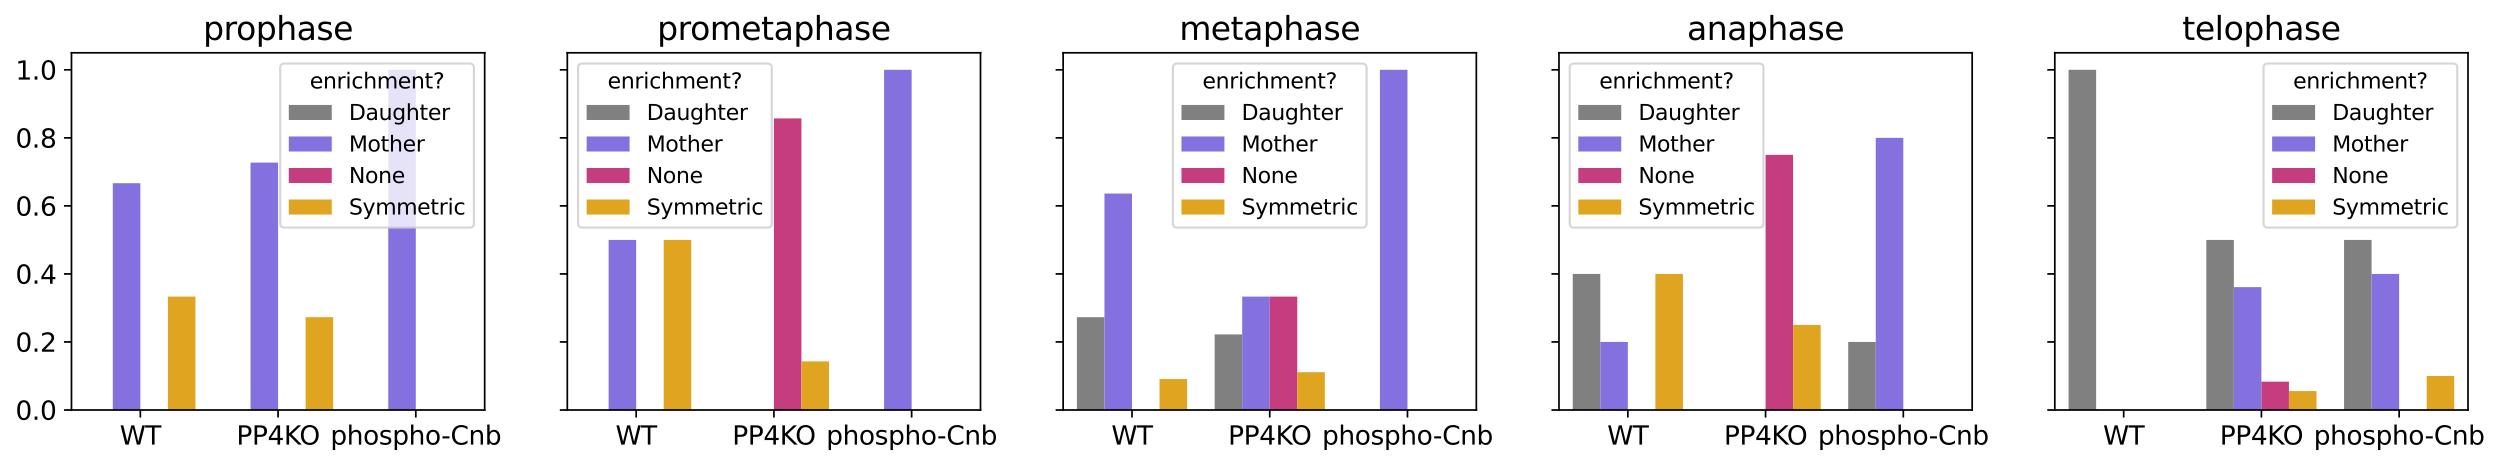 <?xml version="1.0" encoding="utf-8" standalone="no"?>
<!DOCTYPE svg PUBLIC "-//W3C//DTD SVG 1.1//EN"
  "http://www.w3.org/Graphics/SVG/1.1/DTD/svg11.dtd">
<svg xmlns:xlink="http://www.w3.org/1999/xlink" width="1164.184pt" height="216.731pt" viewBox="0 0 1164.184 216.731" xmlns="http://www.w3.org/2000/svg" version="1.1">
 <defs>
  <style type="text/css">*{stroke-linejoin: round; stroke-linecap: butt}</style>
 </defs>
 <g id="figure_1">
  <g id="patch_1">
   <path d="M 0 216.731 
L 1164.184 216.731 
L 1164.184 0 
L 0 0 
z
" style="fill: #ffffff"/>
  </g>
  <g id="axes_1">
   <g id="patch_2">
    <path d="M 33.284 190.918 
L 225.698 190.918 
L 225.698 24.598 
L 33.284 24.598 
z
" style="fill: #ffffff"/>
   </g>
   <g id="patch_3">
    <path d="M 52.525 190.918 
L 65.353 190.918 
L 65.353 85.318 
L 52.525 85.318 
z
" clip-path="url(#p8125ea2ebe)" style="fill: #8470de"/>
   </g>
   <g id="patch_4">
    <path d="M 116.663 190.918 
L 129.491 190.918 
L 129.491 75.718 
L 116.663 75.718 
z
" clip-path="url(#p8125ea2ebe)" style="fill: #8470de"/>
   </g>
   <g id="patch_5">
    <path d="M 180.801 190.918 
L 193.629 190.918 
L 193.629 32.518 
L 180.801 32.518 
z
" clip-path="url(#p8125ea2ebe)" style="fill: #8470de"/>
   </g>
   <g id="patch_6">
    <path d="M 78.18 190.918 
L 91.008 190.918 
L 91.008 138.118 
L 78.18 138.118 
z
" clip-path="url(#p8125ea2ebe)" style="fill: #dfa420"/>
   </g>
   <g id="patch_7">
    <path d="M 142.318 190.918 
L 155.146 190.918 
L 155.146 147.718 
L 142.318 147.718 
z
" clip-path="url(#p8125ea2ebe)" style="fill: #dfa420"/>
   </g>
   <g id="patch_8">
    <path d="M 65.353 190.918 
L 65.353 190.918 
L 65.353 190.918 
L 65.353 190.918 
z
" clip-path="url(#p8125ea2ebe)" style="fill: #808080"/>
   </g>
   <g id="patch_9">
    <path d="M 65.353 190.918 
L 65.353 190.918 
L 65.353 190.918 
L 65.353 190.918 
z
" clip-path="url(#p8125ea2ebe)" style="fill: #8470de"/>
   </g>
   <g id="patch_10">
    <path d="M 65.353 190.918 
L 65.353 190.918 
L 65.353 190.918 
L 65.353 190.918 
z
" clip-path="url(#p8125ea2ebe)" style="fill: #c53d7f"/>
   </g>
   <g id="patch_11">
    <path d="M 65.353 190.918 
L 65.353 190.918 
L 65.353 190.918 
L 65.353 190.918 
z
" clip-path="url(#p8125ea2ebe)" style="fill: #dfa420"/>
   </g>
   <g id="matplotlib.axis_1">
    <g id="xtick_1">
     <g id="line2d_1">
      <defs>
       <path id="mf084aa1b83" d="M 0 0 
L 0 3.5 
" style="stroke: #000000; stroke-width: 0.8"/>
      </defs>
      <g>
       <use xlink:href="#mf084aa1b83" x="65.353" y="190.918" style="stroke: #000000; stroke-width: 0.8"/>
      </g>
     </g>
     <g id="text_1">
      <!-- WT -->
      <g transform="translate(55.756 207.036) scale(0.12 -0.12)">
       <defs>
        <path id="DejaVuSans-57" d="M 213 4666 
L 850 4666 
L 1831 722 
L 2809 4666 
L 3519 4666 
L 4500 722 
L 5478 4666 
L 6119 4666 
L 4947 0 
L 4153 0 
L 3169 4050 
L 2175 0 
L 1381 0 
L 213 4666 
z
" transform="scale(0.016)"/>
        <path id="DejaVuSans-54" d="M -19 4666 
L 3928 4666 
L 3928 4134 
L 2272 4134 
L 2272 0 
L 1638 0 
L 1638 4134 
L -19 4134 
L -19 4666 
z
" transform="scale(0.016)"/>
       </defs>
       <use xlink:href="#DejaVuSans-57"/>
       <use xlink:href="#DejaVuSans-54" x="98.877"/>
      </g>
     </g>
    </g>
    <g id="xtick_2">
     <g id="line2d_2">
      <g>
       <use xlink:href="#mf084aa1b83" x="129.491" y="190.918" style="stroke: #000000; stroke-width: 0.8"/>
      </g>
     </g>
     <g id="text_2">
      <!-- PP4KO -->
      <g transform="translate(110.11 207.036) scale(0.12 -0.12)">
       <defs>
        <path id="DejaVuSans-50" d="M 1259 4147 
L 1259 2394 
L 2053 2394 
Q 2494 2394 2734 2622 
Q 2975 2850 2975 3272 
Q 2975 3691 2734 3919 
Q 2494 4147 2053 4147 
L 1259 4147 
z
M 628 4666 
L 2053 4666 
Q 2838 4666 3239 4311 
Q 3641 3956 3641 3272 
Q 3641 2581 3239 2228 
Q 2838 1875 2053 1875 
L 1259 1875 
L 1259 0 
L 628 0 
L 628 4666 
z
" transform="scale(0.016)"/>
        <path id="DejaVuSans-34" d="M 2419 4116 
L 825 1625 
L 2419 1625 
L 2419 4116 
z
M 2253 4666 
L 3047 4666 
L 3047 1625 
L 3713 1625 
L 3713 1100 
L 3047 1100 
L 3047 0 
L 2419 0 
L 2419 1100 
L 313 1100 
L 313 1709 
L 2253 4666 
z
" transform="scale(0.016)"/>
        <path id="DejaVuSans-4b" d="M 628 4666 
L 1259 4666 
L 1259 2694 
L 3353 4666 
L 4166 4666 
L 1850 2491 
L 4331 0 
L 3500 0 
L 1259 2247 
L 1259 0 
L 628 0 
L 628 4666 
z
" transform="scale(0.016)"/>
        <path id="DejaVuSans-4f" d="M 2522 4238 
Q 1834 4238 1429 3725 
Q 1025 3213 1025 2328 
Q 1025 1447 1429 934 
Q 1834 422 2522 422 
Q 3209 422 3611 934 
Q 4013 1447 4013 2328 
Q 4013 3213 3611 3725 
Q 3209 4238 2522 4238 
z
M 2522 4750 
Q 3503 4750 4090 4092 
Q 4678 3434 4678 2328 
Q 4678 1225 4090 567 
Q 3503 -91 2522 -91 
Q 1538 -91 948 565 
Q 359 1222 359 2328 
Q 359 3434 948 4092 
Q 1538 4750 2522 4750 
z
" transform="scale(0.016)"/>
       </defs>
       <use xlink:href="#DejaVuSans-50"/>
       <use xlink:href="#DejaVuSans-50" x="60.303"/>
       <use xlink:href="#DejaVuSans-34" x="120.605"/>
       <use xlink:href="#DejaVuSans-4b" x="184.229"/>
       <use xlink:href="#DejaVuSans-4f" x="244.305"/>
      </g>
     </g>
    </g>
    <g id="xtick_3">
     <g id="line2d_3">
      <g>
       <use xlink:href="#mf084aa1b83" x="193.629" y="190.918" style="stroke: #000000; stroke-width: 0.8"/>
      </g>
     </g>
     <g id="text_3">
      <!-- phospho-Cnb -->
      <g transform="translate(153.859 207.036) scale(0.12 -0.12)">
       <defs>
        <path id="DejaVuSans-70" d="M 1159 525 
L 1159 -1331 
L 581 -1331 
L 581 3500 
L 1159 3500 
L 1159 2969 
Q 1341 3281 1617 3432 
Q 1894 3584 2278 3584 
Q 2916 3584 3314 3078 
Q 3713 2572 3713 1747 
Q 3713 922 3314 415 
Q 2916 -91 2278 -91 
Q 1894 -91 1617 61 
Q 1341 213 1159 525 
z
M 3116 1747 
Q 3116 2381 2855 2742 
Q 2594 3103 2138 3103 
Q 1681 3103 1420 2742 
Q 1159 2381 1159 1747 
Q 1159 1113 1420 752 
Q 1681 391 2138 391 
Q 2594 391 2855 752 
Q 3116 1113 3116 1747 
z
" transform="scale(0.016)"/>
        <path id="DejaVuSans-68" d="M 3513 2113 
L 3513 0 
L 2938 0 
L 2938 2094 
Q 2938 2591 2744 2837 
Q 2550 3084 2163 3084 
Q 1697 3084 1428 2787 
Q 1159 2491 1159 1978 
L 1159 0 
L 581 0 
L 581 4863 
L 1159 4863 
L 1159 2956 
Q 1366 3272 1645 3428 
Q 1925 3584 2291 3584 
Q 2894 3584 3203 3211 
Q 3513 2838 3513 2113 
z
" transform="scale(0.016)"/>
        <path id="DejaVuSans-6f" d="M 1959 3097 
Q 1497 3097 1228 2736 
Q 959 2375 959 1747 
Q 959 1119 1226 758 
Q 1494 397 1959 397 
Q 2419 397 2687 759 
Q 2956 1122 2956 1747 
Q 2956 2369 2687 2733 
Q 2419 3097 1959 3097 
z
M 1959 3584 
Q 2709 3584 3137 3096 
Q 3566 2609 3566 1747 
Q 3566 888 3137 398 
Q 2709 -91 1959 -91 
Q 1206 -91 779 398 
Q 353 888 353 1747 
Q 353 2609 779 3096 
Q 1206 3584 1959 3584 
z
" transform="scale(0.016)"/>
        <path id="DejaVuSans-73" d="M 2834 3397 
L 2834 2853 
Q 2591 2978 2328 3040 
Q 2066 3103 1784 3103 
Q 1356 3103 1142 2972 
Q 928 2841 928 2578 
Q 928 2378 1081 2264 
Q 1234 2150 1697 2047 
L 1894 2003 
Q 2506 1872 2764 1633 
Q 3022 1394 3022 966 
Q 3022 478 2636 193 
Q 2250 -91 1575 -91 
Q 1294 -91 989 -36 
Q 684 19 347 128 
L 347 722 
Q 666 556 975 473 
Q 1284 391 1588 391 
Q 1994 391 2212 530 
Q 2431 669 2431 922 
Q 2431 1156 2273 1281 
Q 2116 1406 1581 1522 
L 1381 1569 
Q 847 1681 609 1914 
Q 372 2147 372 2553 
Q 372 3047 722 3315 
Q 1072 3584 1716 3584 
Q 2034 3584 2315 3537 
Q 2597 3491 2834 3397 
z
" transform="scale(0.016)"/>
        <path id="DejaVuSans-2d" d="M 313 2009 
L 1997 2009 
L 1997 1497 
L 313 1497 
L 313 2009 
z
" transform="scale(0.016)"/>
        <path id="DejaVuSans-43" d="M 4122 4306 
L 4122 3641 
Q 3803 3938 3442 4084 
Q 3081 4231 2675 4231 
Q 1875 4231 1450 3742 
Q 1025 3253 1025 2328 
Q 1025 1406 1450 917 
Q 1875 428 2675 428 
Q 3081 428 3442 575 
Q 3803 722 4122 1019 
L 4122 359 
Q 3791 134 3420 21 
Q 3050 -91 2638 -91 
Q 1578 -91 968 557 
Q 359 1206 359 2328 
Q 359 3453 968 4101 
Q 1578 4750 2638 4750 
Q 3056 4750 3426 4639 
Q 3797 4528 4122 4306 
z
" transform="scale(0.016)"/>
        <path id="DejaVuSans-6e" d="M 3513 2113 
L 3513 0 
L 2938 0 
L 2938 2094 
Q 2938 2591 2744 2837 
Q 2550 3084 2163 3084 
Q 1697 3084 1428 2787 
Q 1159 2491 1159 1978 
L 1159 0 
L 581 0 
L 581 3500 
L 1159 3500 
L 1159 2956 
Q 1366 3272 1645 3428 
Q 1925 3584 2291 3584 
Q 2894 3584 3203 3211 
Q 3513 2838 3513 2113 
z
" transform="scale(0.016)"/>
        <path id="DejaVuSans-62" d="M 3116 1747 
Q 3116 2381 2855 2742 
Q 2594 3103 2138 3103 
Q 1681 3103 1420 2742 
Q 1159 2381 1159 1747 
Q 1159 1113 1420 752 
Q 1681 391 2138 391 
Q 2594 391 2855 752 
Q 3116 1113 3116 1747 
z
M 1159 2969 
Q 1341 3281 1617 3432 
Q 1894 3584 2278 3584 
Q 2916 3584 3314 3078 
Q 3713 2572 3713 1747 
Q 3713 922 3314 415 
Q 2916 -91 2278 -91 
Q 1894 -91 1617 61 
Q 1341 213 1159 525 
L 1159 0 
L 581 0 
L 581 4863 
L 1159 4863 
L 1159 2969 
z
" transform="scale(0.016)"/>
       </defs>
       <use xlink:href="#DejaVuSans-70"/>
       <use xlink:href="#DejaVuSans-68" x="63.477"/>
       <use xlink:href="#DejaVuSans-6f" x="126.855"/>
       <use xlink:href="#DejaVuSans-73" x="188.037"/>
       <use xlink:href="#DejaVuSans-70" x="240.137"/>
       <use xlink:href="#DejaVuSans-68" x="303.613"/>
       <use xlink:href="#DejaVuSans-6f" x="366.992"/>
       <use xlink:href="#DejaVuSans-2d" x="430.049"/>
       <use xlink:href="#DejaVuSans-43" x="466.133"/>
       <use xlink:href="#DejaVuSans-6e" x="535.957"/>
       <use xlink:href="#DejaVuSans-62" x="599.336"/>
      </g>
     </g>
    </g>
   </g>
   <g id="matplotlib.axis_2">
    <g id="ytick_1">
     <g id="line2d_4">
      <defs>
       <path id="m4741d102f6" d="M 0 0 
L -3.5 0 
" style="stroke: #000000; stroke-width: 0.8"/>
      </defs>
      <g>
       <use xlink:href="#m4741d102f6" x="33.284" y="190.918" style="stroke: #000000; stroke-width: 0.8"/>
      </g>
     </g>
     <g id="text_4">
      <!-- 0.0 -->
      <g transform="translate(7.2 195.477) scale(0.12 -0.12)">
       <defs>
        <path id="DejaVuSans-30" d="M 2034 4250 
Q 1547 4250 1301 3770 
Q 1056 3291 1056 2328 
Q 1056 1369 1301 889 
Q 1547 409 2034 409 
Q 2525 409 2770 889 
Q 3016 1369 3016 2328 
Q 3016 3291 2770 3770 
Q 2525 4250 2034 4250 
z
M 2034 4750 
Q 2819 4750 3233 4129 
Q 3647 3509 3647 2328 
Q 3647 1150 3233 529 
Q 2819 -91 2034 -91 
Q 1250 -91 836 529 
Q 422 1150 422 2328 
Q 422 3509 836 4129 
Q 1250 4750 2034 4750 
z
" transform="scale(0.016)"/>
        <path id="DejaVuSans-2e" d="M 684 794 
L 1344 794 
L 1344 0 
L 684 0 
L 684 794 
z
" transform="scale(0.016)"/>
       </defs>
       <use xlink:href="#DejaVuSans-30"/>
       <use xlink:href="#DejaVuSans-2e" x="63.623"/>
       <use xlink:href="#DejaVuSans-30" x="95.41"/>
      </g>
     </g>
    </g>
    <g id="ytick_2">
     <g id="line2d_5">
      <g>
       <use xlink:href="#m4741d102f6" x="33.284" y="159.238" style="stroke: #000000; stroke-width: 0.8"/>
      </g>
     </g>
     <g id="text_5">
      <!-- 0.2 -->
      <g transform="translate(7.2 163.797) scale(0.12 -0.12)">
       <defs>
        <path id="DejaVuSans-32" d="M 1228 531 
L 3431 531 
L 3431 0 
L 469 0 
L 469 531 
Q 828 903 1448 1529 
Q 2069 2156 2228 2338 
Q 2531 2678 2651 2914 
Q 2772 3150 2772 3378 
Q 2772 3750 2511 3984 
Q 2250 4219 1831 4219 
Q 1534 4219 1204 4116 
Q 875 4013 500 3803 
L 500 4441 
Q 881 4594 1212 4672 
Q 1544 4750 1819 4750 
Q 2544 4750 2975 4387 
Q 3406 4025 3406 3419 
Q 3406 3131 3298 2873 
Q 3191 2616 2906 2266 
Q 2828 2175 2409 1742 
Q 1991 1309 1228 531 
z
" transform="scale(0.016)"/>
       </defs>
       <use xlink:href="#DejaVuSans-30"/>
       <use xlink:href="#DejaVuSans-2e" x="63.623"/>
       <use xlink:href="#DejaVuSans-32" x="95.41"/>
      </g>
     </g>
    </g>
    <g id="ytick_3">
     <g id="line2d_6">
      <g>
       <use xlink:href="#m4741d102f6" x="33.284" y="127.558" style="stroke: #000000; stroke-width: 0.8"/>
      </g>
     </g>
     <g id="text_6">
      <!-- 0.4 -->
      <g transform="translate(7.2 132.117) scale(0.12 -0.12)">
       <use xlink:href="#DejaVuSans-30"/>
       <use xlink:href="#DejaVuSans-2e" x="63.623"/>
       <use xlink:href="#DejaVuSans-34" x="95.41"/>
      </g>
     </g>
    </g>
    <g id="ytick_4">
     <g id="line2d_7">
      <g>
       <use xlink:href="#m4741d102f6" x="33.284" y="95.878" style="stroke: #000000; stroke-width: 0.8"/>
      </g>
     </g>
     <g id="text_7">
      <!-- 0.6 -->
      <g transform="translate(7.2 100.437) scale(0.12 -0.12)">
       <defs>
        <path id="DejaVuSans-36" d="M 2113 2584 
Q 1688 2584 1439 2293 
Q 1191 2003 1191 1497 
Q 1191 994 1439 701 
Q 1688 409 2113 409 
Q 2538 409 2786 701 
Q 3034 994 3034 1497 
Q 3034 2003 2786 2293 
Q 2538 2584 2113 2584 
z
M 3366 4563 
L 3366 3988 
Q 3128 4100 2886 4159 
Q 2644 4219 2406 4219 
Q 1781 4219 1451 3797 
Q 1122 3375 1075 2522 
Q 1259 2794 1537 2939 
Q 1816 3084 2150 3084 
Q 2853 3084 3261 2657 
Q 3669 2231 3669 1497 
Q 3669 778 3244 343 
Q 2819 -91 2113 -91 
Q 1303 -91 875 529 
Q 447 1150 447 2328 
Q 447 3434 972 4092 
Q 1497 4750 2381 4750 
Q 2619 4750 2861 4703 
Q 3103 4656 3366 4563 
z
" transform="scale(0.016)"/>
       </defs>
       <use xlink:href="#DejaVuSans-30"/>
       <use xlink:href="#DejaVuSans-2e" x="63.623"/>
       <use xlink:href="#DejaVuSans-36" x="95.41"/>
      </g>
     </g>
    </g>
    <g id="ytick_5">
     <g id="line2d_8">
      <g>
       <use xlink:href="#m4741d102f6" x="33.284" y="64.198" style="stroke: #000000; stroke-width: 0.8"/>
      </g>
     </g>
     <g id="text_8">
      <!-- 0.8 -->
      <g transform="translate(7.2 68.757) scale(0.12 -0.12)">
       <defs>
        <path id="DejaVuSans-38" d="M 2034 2216 
Q 1584 2216 1326 1975 
Q 1069 1734 1069 1313 
Q 1069 891 1326 650 
Q 1584 409 2034 409 
Q 2484 409 2743 651 
Q 3003 894 3003 1313 
Q 3003 1734 2745 1975 
Q 2488 2216 2034 2216 
z
M 1403 2484 
Q 997 2584 770 2862 
Q 544 3141 544 3541 
Q 544 4100 942 4425 
Q 1341 4750 2034 4750 
Q 2731 4750 3128 4425 
Q 3525 4100 3525 3541 
Q 3525 3141 3298 2862 
Q 3072 2584 2669 2484 
Q 3125 2378 3379 2068 
Q 3634 1759 3634 1313 
Q 3634 634 3220 271 
Q 2806 -91 2034 -91 
Q 1263 -91 848 271 
Q 434 634 434 1313 
Q 434 1759 690 2068 
Q 947 2378 1403 2484 
z
M 1172 3481 
Q 1172 3119 1398 2916 
Q 1625 2713 2034 2713 
Q 2441 2713 2670 2916 
Q 2900 3119 2900 3481 
Q 2900 3844 2670 4047 
Q 2441 4250 2034 4250 
Q 1625 4250 1398 4047 
Q 1172 3844 1172 3481 
z
" transform="scale(0.016)"/>
       </defs>
       <use xlink:href="#DejaVuSans-30"/>
       <use xlink:href="#DejaVuSans-2e" x="63.623"/>
       <use xlink:href="#DejaVuSans-38" x="95.41"/>
      </g>
     </g>
    </g>
    <g id="ytick_6">
     <g id="line2d_9">
      <g>
       <use xlink:href="#m4741d102f6" x="33.284" y="32.518" style="stroke: #000000; stroke-width: 0.8"/>
      </g>
     </g>
     <g id="text_9">
      <!-- 1.0 -->
      <g transform="translate(7.2 37.077) scale(0.12 -0.12)">
       <defs>
        <path id="DejaVuSans-31" d="M 794 531 
L 1825 531 
L 1825 4091 
L 703 3866 
L 703 4441 
L 1819 4666 
L 2450 4666 
L 2450 531 
L 3481 531 
L 3481 0 
L 794 0 
L 794 531 
z
" transform="scale(0.016)"/>
       </defs>
       <use xlink:href="#DejaVuSans-31"/>
       <use xlink:href="#DejaVuSans-2e" x="63.623"/>
       <use xlink:href="#DejaVuSans-30" x="95.41"/>
      </g>
     </g>
    </g>
   </g>
   <g id="line2d_10">
    <path clip-path="url(#p8125ea2ebe)" style="fill: none; stroke: #424242; stroke-width: 2.25; stroke-linecap: square"/>
   </g>
   <g id="line2d_11">
    <path clip-path="url(#p8125ea2ebe)" style="fill: none; stroke: #424242; stroke-width: 2.25; stroke-linecap: square"/>
   </g>
   <g id="line2d_12">
    <path clip-path="url(#p8125ea2ebe)" style="fill: none; stroke: #424242; stroke-width: 2.25; stroke-linecap: square"/>
   </g>
   <g id="line2d_13">
    <path clip-path="url(#p8125ea2ebe)" style="fill: none; stroke: #424242; stroke-width: 2.25; stroke-linecap: square"/>
   </g>
   <g id="line2d_14">
    <path clip-path="url(#p8125ea2ebe)" style="fill: none; stroke: #424242; stroke-width: 2.25; stroke-linecap: square"/>
   </g>
   <g id="patch_12">
    <path d="M 33.284 190.918 
L 33.284 24.598 
" style="fill: none; stroke: #000000; stroke-width: 0.8; stroke-linejoin: miter; stroke-linecap: square"/>
   </g>
   <g id="patch_13">
    <path d="M 225.698 190.918 
L 225.698 24.598 
" style="fill: none; stroke: #000000; stroke-width: 0.8; stroke-linejoin: miter; stroke-linecap: square"/>
   </g>
   <g id="patch_14">
    <path d="M 33.284 190.918 
L 225.698 190.918 
" style="fill: none; stroke: #000000; stroke-width: 0.8; stroke-linejoin: miter; stroke-linecap: square"/>
   </g>
   <g id="patch_15">
    <path d="M 33.284 24.598 
L 225.698 24.598 
" style="fill: none; stroke: #000000; stroke-width: 0.8; stroke-linejoin: miter; stroke-linecap: square"/>
   </g>
   <g id="text_10">
    <!-- prophase -->
    <g transform="translate(94.593 18.598) scale(0.15 -0.15)">
     <defs>
      <path id="DejaVuSans-72" d="M 2631 2963 
Q 2534 3019 2420 3045 
Q 2306 3072 2169 3072 
Q 1681 3072 1420 2755 
Q 1159 2438 1159 1844 
L 1159 0 
L 581 0 
L 581 3500 
L 1159 3500 
L 1159 2956 
Q 1341 3275 1631 3429 
Q 1922 3584 2338 3584 
Q 2397 3584 2469 3576 
Q 2541 3569 2628 3553 
L 2631 2963 
z
" transform="scale(0.016)"/>
      <path id="DejaVuSans-61" d="M 2194 1759 
Q 1497 1759 1228 1600 
Q 959 1441 959 1056 
Q 959 750 1161 570 
Q 1363 391 1709 391 
Q 2188 391 2477 730 
Q 2766 1069 2766 1631 
L 2766 1759 
L 2194 1759 
z
M 3341 1997 
L 3341 0 
L 2766 0 
L 2766 531 
Q 2569 213 2275 61 
Q 1981 -91 1556 -91 
Q 1019 -91 701 211 
Q 384 513 384 1019 
Q 384 1609 779 1909 
Q 1175 2209 1959 2209 
L 2766 2209 
L 2766 2266 
Q 2766 2663 2505 2880 
Q 2244 3097 1772 3097 
Q 1472 3097 1187 3025 
Q 903 2953 641 2809 
L 641 3341 
Q 956 3463 1253 3523 
Q 1550 3584 1831 3584 
Q 2591 3584 2966 3190 
Q 3341 2797 3341 1997 
z
" transform="scale(0.016)"/>
      <path id="DejaVuSans-65" d="M 3597 1894 
L 3597 1613 
L 953 1613 
Q 991 1019 1311 708 
Q 1631 397 2203 397 
Q 2534 397 2845 478 
Q 3156 559 3463 722 
L 3463 178 
Q 3153 47 2828 -22 
Q 2503 -91 2169 -91 
Q 1331 -91 842 396 
Q 353 884 353 1716 
Q 353 2575 817 3079 
Q 1281 3584 2069 3584 
Q 2775 3584 3186 3129 
Q 3597 2675 3597 1894 
z
M 3022 2063 
Q 3016 2534 2758 2815 
Q 2500 3097 2075 3097 
Q 1594 3097 1305 2825 
Q 1016 2553 972 2059 
L 3022 2063 
z
" transform="scale(0.016)"/>
     </defs>
     <use xlink:href="#DejaVuSans-70"/>
     <use xlink:href="#DejaVuSans-72" x="63.477"/>
     <use xlink:href="#DejaVuSans-6f" x="102.34"/>
     <use xlink:href="#DejaVuSans-70" x="163.521"/>
     <use xlink:href="#DejaVuSans-68" x="226.998"/>
     <use xlink:href="#DejaVuSans-61" x="290.377"/>
     <use xlink:href="#DejaVuSans-73" x="351.656"/>
     <use xlink:href="#DejaVuSans-65" x="403.756"/>
    </g>
   </g>
   <g id="legend_1">
    <g id="patch_16">
     <path d="M 132.488 105.988 
L 218.698 105.988 
Q 220.698 105.988 220.698 103.988 
L 220.698 31.598 
Q 220.698 29.598 218.698 29.598 
L 132.488 29.598 
Q 130.488 29.598 130.488 31.598 
L 130.488 103.988 
Q 130.488 105.988 132.488 105.988 
z
" style="fill: #ffffff; opacity: 0.8; stroke: #cccccc; stroke-linejoin: miter"/>
    </g>
    <g id="text_11">
     <!-- enrichment? -->
     <g transform="translate(144.255 41.196) scale(0.1 -0.1)">
      <defs>
       <path id="DejaVuSans-69" d="M 603 3500 
L 1178 3500 
L 1178 0 
L 603 0 
L 603 3500 
z
M 603 4863 
L 1178 4863 
L 1178 4134 
L 603 4134 
L 603 4863 
z
" transform="scale(0.016)"/>
       <path id="DejaVuSans-63" d="M 3122 3366 
L 3122 2828 
Q 2878 2963 2633 3030 
Q 2388 3097 2138 3097 
Q 1578 3097 1268 2742 
Q 959 2388 959 1747 
Q 959 1106 1268 751 
Q 1578 397 2138 397 
Q 2388 397 2633 464 
Q 2878 531 3122 666 
L 3122 134 
Q 2881 22 2623 -34 
Q 2366 -91 2075 -91 
Q 1284 -91 818 406 
Q 353 903 353 1747 
Q 353 2603 823 3093 
Q 1294 3584 2113 3584 
Q 2378 3584 2631 3529 
Q 2884 3475 3122 3366 
z
" transform="scale(0.016)"/>
       <path id="DejaVuSans-6d" d="M 3328 2828 
Q 3544 3216 3844 3400 
Q 4144 3584 4550 3584 
Q 5097 3584 5394 3201 
Q 5691 2819 5691 2113 
L 5691 0 
L 5113 0 
L 5113 2094 
Q 5113 2597 4934 2840 
Q 4756 3084 4391 3084 
Q 3944 3084 3684 2787 
Q 3425 2491 3425 1978 
L 3425 0 
L 2847 0 
L 2847 2094 
Q 2847 2600 2669 2842 
Q 2491 3084 2119 3084 
Q 1678 3084 1418 2786 
Q 1159 2488 1159 1978 
L 1159 0 
L 581 0 
L 581 3500 
L 1159 3500 
L 1159 2956 
Q 1356 3278 1631 3431 
Q 1906 3584 2284 3584 
Q 2666 3584 2933 3390 
Q 3200 3197 3328 2828 
z
" transform="scale(0.016)"/>
       <path id="DejaVuSans-74" d="M 1172 4494 
L 1172 3500 
L 2356 3500 
L 2356 3053 
L 1172 3053 
L 1172 1153 
Q 1172 725 1289 603 
Q 1406 481 1766 481 
L 2356 481 
L 2356 0 
L 1766 0 
Q 1100 0 847 248 
Q 594 497 594 1153 
L 594 3053 
L 172 3053 
L 172 3500 
L 594 3500 
L 594 4494 
L 1172 4494 
z
" transform="scale(0.016)"/>
       <path id="DejaVuSans-3f" d="M 1222 794 
L 1856 794 
L 1856 0 
L 1222 0 
L 1222 794 
z
M 1838 1253 
L 1241 1253 
L 1241 1734 
Q 1241 2050 1328 2253 
Q 1416 2456 1697 2725 
L 1978 3003 
Q 2156 3169 2236 3316 
Q 2316 3463 2316 3616 
Q 2316 3894 2111 4066 
Q 1906 4238 1569 4238 
Q 1322 4238 1042 4128 
Q 763 4019 459 3809 
L 459 4397 
Q 753 4575 1054 4662 
Q 1356 4750 1678 4750 
Q 2253 4750 2601 4447 
Q 2950 4144 2950 3647 
Q 2950 3409 2837 3195 
Q 2725 2981 2444 2713 
L 2169 2444 
Q 2022 2297 1961 2214 
Q 1900 2131 1875 2053 
Q 1856 1988 1847 1894 
Q 1838 1800 1838 1638 
L 1838 1253 
z
" transform="scale(0.016)"/>
      </defs>
      <use xlink:href="#DejaVuSans-65"/>
      <use xlink:href="#DejaVuSans-6e" x="61.523"/>
      <use xlink:href="#DejaVuSans-72" x="124.902"/>
      <use xlink:href="#DejaVuSans-69" x="166.016"/>
      <use xlink:href="#DejaVuSans-63" x="193.799"/>
      <use xlink:href="#DejaVuSans-68" x="248.779"/>
      <use xlink:href="#DejaVuSans-6d" x="312.158"/>
      <use xlink:href="#DejaVuSans-65" x="409.57"/>
      <use xlink:href="#DejaVuSans-6e" x="471.094"/>
      <use xlink:href="#DejaVuSans-74" x="534.473"/>
      <use xlink:href="#DejaVuSans-3f" x="573.682"/>
     </g>
    </g>
    <g id="patch_17">
     <path d="M 134.488 55.874 
L 154.488 55.874 
L 154.488 48.874 
L 134.488 48.874 
z
" style="fill: #808080"/>
    </g>
    <g id="text_12">
     <!-- Daughter -->
     <g transform="translate(162.488 55.874) scale(0.1 -0.1)">
      <defs>
       <path id="DejaVuSans-44" d="M 1259 4147 
L 1259 519 
L 2022 519 
Q 2988 519 3436 956 
Q 3884 1394 3884 2338 
Q 3884 3275 3436 3711 
Q 2988 4147 2022 4147 
L 1259 4147 
z
M 628 4666 
L 1925 4666 
Q 3281 4666 3915 4102 
Q 4550 3538 4550 2338 
Q 4550 1131 3912 565 
Q 3275 0 1925 0 
L 628 0 
L 628 4666 
z
" transform="scale(0.016)"/>
       <path id="DejaVuSans-75" d="M 544 1381 
L 544 3500 
L 1119 3500 
L 1119 1403 
Q 1119 906 1312 657 
Q 1506 409 1894 409 
Q 2359 409 2629 706 
Q 2900 1003 2900 1516 
L 2900 3500 
L 3475 3500 
L 3475 0 
L 2900 0 
L 2900 538 
Q 2691 219 2414 64 
Q 2138 -91 1772 -91 
Q 1169 -91 856 284 
Q 544 659 544 1381 
z
M 1991 3584 
L 1991 3584 
z
" transform="scale(0.016)"/>
       <path id="DejaVuSans-67" d="M 2906 1791 
Q 2906 2416 2648 2759 
Q 2391 3103 1925 3103 
Q 1463 3103 1205 2759 
Q 947 2416 947 1791 
Q 947 1169 1205 825 
Q 1463 481 1925 481 
Q 2391 481 2648 825 
Q 2906 1169 2906 1791 
z
M 3481 434 
Q 3481 -459 3084 -895 
Q 2688 -1331 1869 -1331 
Q 1566 -1331 1297 -1286 
Q 1028 -1241 775 -1147 
L 775 -588 
Q 1028 -725 1275 -790 
Q 1522 -856 1778 -856 
Q 2344 -856 2625 -561 
Q 2906 -266 2906 331 
L 2906 616 
Q 2728 306 2450 153 
Q 2172 0 1784 0 
Q 1141 0 747 490 
Q 353 981 353 1791 
Q 353 2603 747 3093 
Q 1141 3584 1784 3584 
Q 2172 3584 2450 3431 
Q 2728 3278 2906 2969 
L 2906 3500 
L 3481 3500 
L 3481 434 
z
" transform="scale(0.016)"/>
      </defs>
      <use xlink:href="#DejaVuSans-44"/>
      <use xlink:href="#DejaVuSans-61" x="77.002"/>
      <use xlink:href="#DejaVuSans-75" x="138.281"/>
      <use xlink:href="#DejaVuSans-67" x="201.66"/>
      <use xlink:href="#DejaVuSans-68" x="265.137"/>
      <use xlink:href="#DejaVuSans-74" x="328.516"/>
      <use xlink:href="#DejaVuSans-65" x="367.725"/>
      <use xlink:href="#DejaVuSans-72" x="429.248"/>
     </g>
    </g>
    <g id="patch_18">
     <path d="M 134.488 70.552 
L 154.488 70.552 
L 154.488 63.552 
L 134.488 63.552 
z
" style="fill: #8470de"/>
    </g>
    <g id="text_13">
     <!-- Mother -->
     <g transform="translate(162.488 70.552) scale(0.1 -0.1)">
      <defs>
       <path id="DejaVuSans-4d" d="M 628 4666 
L 1569 4666 
L 2759 1491 
L 3956 4666 
L 4897 4666 
L 4897 0 
L 4281 0 
L 4281 4097 
L 3078 897 
L 2444 897 
L 1241 4097 
L 1241 0 
L 628 0 
L 628 4666 
z
" transform="scale(0.016)"/>
      </defs>
      <use xlink:href="#DejaVuSans-4d"/>
      <use xlink:href="#DejaVuSans-6f" x="86.279"/>
      <use xlink:href="#DejaVuSans-74" x="147.461"/>
      <use xlink:href="#DejaVuSans-68" x="186.67"/>
      <use xlink:href="#DejaVuSans-65" x="250.049"/>
      <use xlink:href="#DejaVuSans-72" x="311.572"/>
     </g>
    </g>
    <g id="patch_19">
     <path d="M 134.488 85.23 
L 154.488 85.23 
L 154.488 78.23 
L 134.488 78.23 
z
" style="fill: #c53d7f"/>
    </g>
    <g id="text_14">
     <!-- None -->
     <g transform="translate(162.488 85.23) scale(0.1 -0.1)">
      <defs>
       <path id="DejaVuSans-4e" d="M 628 4666 
L 1478 4666 
L 3547 763 
L 3547 4666 
L 4159 4666 
L 4159 0 
L 3309 0 
L 1241 3903 
L 1241 0 
L 628 0 
L 628 4666 
z
" transform="scale(0.016)"/>
      </defs>
      <use xlink:href="#DejaVuSans-4e"/>
      <use xlink:href="#DejaVuSans-6f" x="74.805"/>
      <use xlink:href="#DejaVuSans-6e" x="135.986"/>
      <use xlink:href="#DejaVuSans-65" x="199.365"/>
     </g>
    </g>
    <g id="patch_20">
     <path d="M 134.488 99.909 
L 154.488 99.909 
L 154.488 92.909 
L 134.488 92.909 
z
" style="fill: #dfa420"/>
    </g>
    <g id="text_15">
     <!-- Symmetric -->
     <g transform="translate(162.488 99.909) scale(0.1 -0.1)">
      <defs>
       <path id="DejaVuSans-53" d="M 3425 4513 
L 3425 3897 
Q 3066 4069 2747 4153 
Q 2428 4238 2131 4238 
Q 1616 4238 1336 4038 
Q 1056 3838 1056 3469 
Q 1056 3159 1242 3001 
Q 1428 2844 1947 2747 
L 2328 2669 
Q 3034 2534 3370 2195 
Q 3706 1856 3706 1288 
Q 3706 609 3251 259 
Q 2797 -91 1919 -91 
Q 1588 -91 1214 -16 
Q 841 59 441 206 
L 441 856 
Q 825 641 1194 531 
Q 1563 422 1919 422 
Q 2459 422 2753 634 
Q 3047 847 3047 1241 
Q 3047 1584 2836 1778 
Q 2625 1972 2144 2069 
L 1759 2144 
Q 1053 2284 737 2584 
Q 422 2884 422 3419 
Q 422 4038 858 4394 
Q 1294 4750 2059 4750 
Q 2388 4750 2728 4690 
Q 3069 4631 3425 4513 
z
" transform="scale(0.016)"/>
       <path id="DejaVuSans-79" d="M 2059 -325 
Q 1816 -950 1584 -1140 
Q 1353 -1331 966 -1331 
L 506 -1331 
L 506 -850 
L 844 -850 
Q 1081 -850 1212 -737 
Q 1344 -625 1503 -206 
L 1606 56 
L 191 3500 
L 800 3500 
L 1894 763 
L 2988 3500 
L 3597 3500 
L 2059 -325 
z
" transform="scale(0.016)"/>
      </defs>
      <use xlink:href="#DejaVuSans-53"/>
      <use xlink:href="#DejaVuSans-79" x="63.477"/>
      <use xlink:href="#DejaVuSans-6d" x="122.656"/>
      <use xlink:href="#DejaVuSans-6d" x="220.068"/>
      <use xlink:href="#DejaVuSans-65" x="317.48"/>
      <use xlink:href="#DejaVuSans-74" x="379.004"/>
      <use xlink:href="#DejaVuSans-72" x="418.213"/>
      <use xlink:href="#DejaVuSans-69" x="459.326"/>
      <use xlink:href="#DejaVuSans-63" x="487.109"/>
     </g>
    </g>
   </g>
  </g>
  <g id="axes_2">
   <g id="patch_21">
    <path d="M 264.18 190.918 
L 456.594 190.918 
L 456.594 24.598 
L 264.18 24.598 
z
" style="fill: #ffffff"/>
   </g>
   <g id="patch_22">
    <path d="M 283.422 190.918 
L 296.249 190.918 
L 296.249 111.718 
L 283.422 111.718 
z
" clip-path="url(#p958b792390)" style="fill: #8470de"/>
   </g>
   <g id="patch_23">
    <path d="M 411.698 190.918 
L 424.525 190.918 
L 424.525 32.518 
L 411.698 32.518 
z
" clip-path="url(#p958b792390)" style="fill: #8470de"/>
   </g>
   <g id="patch_24">
    <path d="M 360.387 190.918 
L 373.215 190.918 
L 373.215 55.146 
L 360.387 55.146 
z
" clip-path="url(#p958b792390)" style="fill: #c53d7f"/>
   </g>
   <g id="patch_25">
    <path d="M 309.077 190.918 
L 321.904 190.918 
L 321.904 111.718 
L 309.077 111.718 
z
" clip-path="url(#p958b792390)" style="fill: #dfa420"/>
   </g>
   <g id="patch_26">
    <path d="M 373.215 190.918 
L 386.042 190.918 
L 386.042 168.289 
L 373.215 168.289 
z
" clip-path="url(#p958b792390)" style="fill: #dfa420"/>
   </g>
   <g id="patch_27">
    <path d="M 296.249 190.918 
L 296.249 190.918 
L 296.249 190.918 
L 296.249 190.918 
z
" clip-path="url(#p958b792390)" style="fill: #808080"/>
   </g>
   <g id="patch_28">
    <path d="M 296.249 190.918 
L 296.249 190.918 
L 296.249 190.918 
L 296.249 190.918 
z
" clip-path="url(#p958b792390)" style="fill: #8470de"/>
   </g>
   <g id="patch_29">
    <path d="M 296.249 190.918 
L 296.249 190.918 
L 296.249 190.918 
L 296.249 190.918 
z
" clip-path="url(#p958b792390)" style="fill: #c53d7f"/>
   </g>
   <g id="patch_30">
    <path d="M 296.249 190.918 
L 296.249 190.918 
L 296.249 190.918 
L 296.249 190.918 
z
" clip-path="url(#p958b792390)" style="fill: #dfa420"/>
   </g>
   <g id="matplotlib.axis_3">
    <g id="xtick_4">
     <g id="line2d_15">
      <g>
       <use xlink:href="#mf084aa1b83" x="296.249" y="190.918" style="stroke: #000000; stroke-width: 0.8"/>
      </g>
     </g>
     <g id="text_16">
      <!-- WT -->
      <g transform="translate(286.652 207.036) scale(0.12 -0.12)">
       <use xlink:href="#DejaVuSans-57"/>
       <use xlink:href="#DejaVuSans-54" x="98.877"/>
      </g>
     </g>
    </g>
    <g id="xtick_5">
     <g id="line2d_16">
      <g>
       <use xlink:href="#mf084aa1b83" x="360.387" y="190.918" style="stroke: #000000; stroke-width: 0.8"/>
      </g>
     </g>
     <g id="text_17">
      <!-- PP4KO -->
      <g transform="translate(341.006 207.036) scale(0.12 -0.12)">
       <use xlink:href="#DejaVuSans-50"/>
       <use xlink:href="#DejaVuSans-50" x="60.303"/>
       <use xlink:href="#DejaVuSans-34" x="120.605"/>
       <use xlink:href="#DejaVuSans-4b" x="184.229"/>
       <use xlink:href="#DejaVuSans-4f" x="244.305"/>
      </g>
     </g>
    </g>
    <g id="xtick_6">
     <g id="line2d_17">
      <g>
       <use xlink:href="#mf084aa1b83" x="424.525" y="190.918" style="stroke: #000000; stroke-width: 0.8"/>
      </g>
     </g>
     <g id="text_18">
      <!-- phospho-Cnb -->
      <g transform="translate(384.755 207.036) scale(0.12 -0.12)">
       <use xlink:href="#DejaVuSans-70"/>
       <use xlink:href="#DejaVuSans-68" x="63.477"/>
       <use xlink:href="#DejaVuSans-6f" x="126.855"/>
       <use xlink:href="#DejaVuSans-73" x="188.037"/>
       <use xlink:href="#DejaVuSans-70" x="240.137"/>
       <use xlink:href="#DejaVuSans-68" x="303.613"/>
       <use xlink:href="#DejaVuSans-6f" x="366.992"/>
       <use xlink:href="#DejaVuSans-2d" x="430.049"/>
       <use xlink:href="#DejaVuSans-43" x="466.133"/>
       <use xlink:href="#DejaVuSans-6e" x="535.957"/>
       <use xlink:href="#DejaVuSans-62" x="599.336"/>
      </g>
     </g>
    </g>
   </g>
   <g id="matplotlib.axis_4">
    <g id="ytick_7">
     <g id="line2d_18">
      <g>
       <use xlink:href="#m4741d102f6" x="264.18" y="190.918" style="stroke: #000000; stroke-width: 0.8"/>
      </g>
     </g>
    </g>
    <g id="ytick_8">
     <g id="line2d_19">
      <g>
       <use xlink:href="#m4741d102f6" x="264.18" y="159.238" style="stroke: #000000; stroke-width: 0.8"/>
      </g>
     </g>
    </g>
    <g id="ytick_9">
     <g id="line2d_20">
      <g>
       <use xlink:href="#m4741d102f6" x="264.18" y="127.558" style="stroke: #000000; stroke-width: 0.8"/>
      </g>
     </g>
    </g>
    <g id="ytick_10">
     <g id="line2d_21">
      <g>
       <use xlink:href="#m4741d102f6" x="264.18" y="95.878" style="stroke: #000000; stroke-width: 0.8"/>
      </g>
     </g>
    </g>
    <g id="ytick_11">
     <g id="line2d_22">
      <g>
       <use xlink:href="#m4741d102f6" x="264.18" y="64.198" style="stroke: #000000; stroke-width: 0.8"/>
      </g>
     </g>
    </g>
    <g id="ytick_12">
     <g id="line2d_23">
      <g>
       <use xlink:href="#m4741d102f6" x="264.18" y="32.518" style="stroke: #000000; stroke-width: 0.8"/>
      </g>
     </g>
    </g>
   </g>
   <g id="line2d_24">
    <path clip-path="url(#p958b792390)" style="fill: none; stroke: #424242; stroke-width: 2.25; stroke-linecap: square"/>
   </g>
   <g id="line2d_25">
    <path clip-path="url(#p958b792390)" style="fill: none; stroke: #424242; stroke-width: 2.25; stroke-linecap: square"/>
   </g>
   <g id="line2d_26">
    <path clip-path="url(#p958b792390)" style="fill: none; stroke: #424242; stroke-width: 2.25; stroke-linecap: square"/>
   </g>
   <g id="line2d_27">
    <path clip-path="url(#p958b792390)" style="fill: none; stroke: #424242; stroke-width: 2.25; stroke-linecap: square"/>
   </g>
   <g id="line2d_28">
    <path clip-path="url(#p958b792390)" style="fill: none; stroke: #424242; stroke-width: 2.25; stroke-linecap: square"/>
   </g>
   <g id="patch_31">
    <path d="M 264.18 190.918 
L 264.18 24.598 
" style="fill: none; stroke: #000000; stroke-width: 0.8; stroke-linejoin: miter; stroke-linecap: square"/>
   </g>
   <g id="patch_32">
    <path d="M 456.594 190.918 
L 456.594 24.598 
" style="fill: none; stroke: #000000; stroke-width: 0.8; stroke-linejoin: miter; stroke-linecap: square"/>
   </g>
   <g id="patch_33">
    <path d="M 264.18 190.918 
L 456.594 190.918 
" style="fill: none; stroke: #000000; stroke-width: 0.8; stroke-linejoin: miter; stroke-linecap: square"/>
   </g>
   <g id="patch_34">
    <path d="M 264.18 24.598 
L 456.594 24.598 
" style="fill: none; stroke: #000000; stroke-width: 0.8; stroke-linejoin: miter; stroke-linecap: square"/>
   </g>
   <g id="text_19">
    <!-- prometaphase -->
    <g transform="translate(306.033 18.598) scale(0.15 -0.15)">
     <use xlink:href="#DejaVuSans-70"/>
     <use xlink:href="#DejaVuSans-72" x="63.477"/>
     <use xlink:href="#DejaVuSans-6f" x="102.34"/>
     <use xlink:href="#DejaVuSans-6d" x="163.521"/>
     <use xlink:href="#DejaVuSans-65" x="260.934"/>
     <use xlink:href="#DejaVuSans-74" x="322.457"/>
     <use xlink:href="#DejaVuSans-61" x="361.666"/>
     <use xlink:href="#DejaVuSans-70" x="422.945"/>
     <use xlink:href="#DejaVuSans-68" x="486.422"/>
     <use xlink:href="#DejaVuSans-61" x="549.801"/>
     <use xlink:href="#DejaVuSans-73" x="611.08"/>
     <use xlink:href="#DejaVuSans-65" x="663.18"/>
    </g>
   </g>
   <g id="legend_2">
    <g id="patch_35">
     <path d="M 271.18 105.988 
L 357.39 105.988 
Q 359.39 105.988 359.39 103.988 
L 359.39 31.598 
Q 359.39 29.598 357.39 29.598 
L 271.18 29.598 
Q 269.18 29.598 269.18 31.598 
L 269.18 103.988 
Q 269.18 105.988 271.18 105.988 
z
" style="fill: #ffffff; opacity: 0.8; stroke: #cccccc; stroke-linejoin: miter"/>
    </g>
    <g id="text_20">
     <!-- enrichment? -->
     <g transform="translate(282.947 41.196) scale(0.1 -0.1)">
      <use xlink:href="#DejaVuSans-65"/>
      <use xlink:href="#DejaVuSans-6e" x="61.523"/>
      <use xlink:href="#DejaVuSans-72" x="124.902"/>
      <use xlink:href="#DejaVuSans-69" x="166.016"/>
      <use xlink:href="#DejaVuSans-63" x="193.799"/>
      <use xlink:href="#DejaVuSans-68" x="248.779"/>
      <use xlink:href="#DejaVuSans-6d" x="312.158"/>
      <use xlink:href="#DejaVuSans-65" x="409.57"/>
      <use xlink:href="#DejaVuSans-6e" x="471.094"/>
      <use xlink:href="#DejaVuSans-74" x="534.473"/>
      <use xlink:href="#DejaVuSans-3f" x="573.682"/>
     </g>
    </g>
    <g id="patch_36">
     <path d="M 273.18 55.874 
L 293.18 55.874 
L 293.18 48.874 
L 273.18 48.874 
z
" style="fill: #808080"/>
    </g>
    <g id="text_21">
     <!-- Daughter -->
     <g transform="translate(301.18 55.874) scale(0.1 -0.1)">
      <use xlink:href="#DejaVuSans-44"/>
      <use xlink:href="#DejaVuSans-61" x="77.002"/>
      <use xlink:href="#DejaVuSans-75" x="138.281"/>
      <use xlink:href="#DejaVuSans-67" x="201.66"/>
      <use xlink:href="#DejaVuSans-68" x="265.137"/>
      <use xlink:href="#DejaVuSans-74" x="328.516"/>
      <use xlink:href="#DejaVuSans-65" x="367.725"/>
      <use xlink:href="#DejaVuSans-72" x="429.248"/>
     </g>
    </g>
    <g id="patch_37">
     <path d="M 273.18 70.552 
L 293.18 70.552 
L 293.18 63.552 
L 273.18 63.552 
z
" style="fill: #8470de"/>
    </g>
    <g id="text_22">
     <!-- Mother -->
     <g transform="translate(301.18 70.552) scale(0.1 -0.1)">
      <use xlink:href="#DejaVuSans-4d"/>
      <use xlink:href="#DejaVuSans-6f" x="86.279"/>
      <use xlink:href="#DejaVuSans-74" x="147.461"/>
      <use xlink:href="#DejaVuSans-68" x="186.67"/>
      <use xlink:href="#DejaVuSans-65" x="250.049"/>
      <use xlink:href="#DejaVuSans-72" x="311.572"/>
     </g>
    </g>
    <g id="patch_38">
     <path d="M 273.18 85.23 
L 293.18 85.23 
L 293.18 78.23 
L 273.18 78.23 
z
" style="fill: #c53d7f"/>
    </g>
    <g id="text_23">
     <!-- None -->
     <g transform="translate(301.18 85.23) scale(0.1 -0.1)">
      <use xlink:href="#DejaVuSans-4e"/>
      <use xlink:href="#DejaVuSans-6f" x="74.805"/>
      <use xlink:href="#DejaVuSans-6e" x="135.986"/>
      <use xlink:href="#DejaVuSans-65" x="199.365"/>
     </g>
    </g>
    <g id="patch_39">
     <path d="M 273.18 99.909 
L 293.18 99.909 
L 293.18 92.909 
L 273.18 92.909 
z
" style="fill: #dfa420"/>
    </g>
    <g id="text_24">
     <!-- Symmetric -->
     <g transform="translate(301.18 99.909) scale(0.1 -0.1)">
      <use xlink:href="#DejaVuSans-53"/>
      <use xlink:href="#DejaVuSans-79" x="63.477"/>
      <use xlink:href="#DejaVuSans-6d" x="122.656"/>
      <use xlink:href="#DejaVuSans-6d" x="220.068"/>
      <use xlink:href="#DejaVuSans-65" x="317.48"/>
      <use xlink:href="#DejaVuSans-74" x="379.004"/>
      <use xlink:href="#DejaVuSans-72" x="418.213"/>
      <use xlink:href="#DejaVuSans-69" x="459.326"/>
      <use xlink:href="#DejaVuSans-63" x="487.109"/>
     </g>
    </g>
   </g>
  </g>
  <g id="axes_3">
   <g id="patch_40">
    <path d="M 495.077 190.918 
L 687.491 190.918 
L 687.491 24.598 
L 495.077 24.598 
z
" style="fill: #ffffff"/>
   </g>
   <g id="patch_41">
    <path d="M 501.491 190.918 
L 514.318 190.918 
L 514.318 147.718 
L 501.491 147.718 
z
" clip-path="url(#p67e8c95e71)" style="fill: #808080"/>
   </g>
   <g id="patch_42">
    <path d="M 565.629 190.918 
L 578.456 190.918 
L 578.456 155.718 
L 565.629 155.718 
z
" clip-path="url(#p67e8c95e71)" style="fill: #808080"/>
   </g>
   <g id="patch_43">
    <path d="M 514.318 190.918 
L 527.146 190.918 
L 527.146 90.118 
L 514.318 90.118 
z
" clip-path="url(#p67e8c95e71)" style="fill: #8470de"/>
   </g>
   <g id="patch_44">
    <path d="M 578.456 190.918 
L 591.284 190.918 
L 591.284 138.118 
L 578.456 138.118 
z
" clip-path="url(#p67e8c95e71)" style="fill: #8470de"/>
   </g>
   <g id="patch_45">
    <path d="M 642.594 190.918 
L 655.422 190.918 
L 655.422 32.518 
L 642.594 32.518 
z
" clip-path="url(#p67e8c95e71)" style="fill: #8470de"/>
   </g>
   <g id="patch_46">
    <path d="M 591.284 190.918 
L 604.111 190.918 
L 604.111 138.118 
L 591.284 138.118 
z
" clip-path="url(#p67e8c95e71)" style="fill: #c53d7f"/>
   </g>
   <g id="patch_47">
    <path d="M 539.973 190.918 
L 552.801 190.918 
L 552.801 176.518 
L 539.973 176.518 
z
" clip-path="url(#p67e8c95e71)" style="fill: #dfa420"/>
   </g>
   <g id="patch_48">
    <path d="M 604.111 190.918 
L 616.939 190.918 
L 616.939 173.318 
L 604.111 173.318 
z
" clip-path="url(#p67e8c95e71)" style="fill: #dfa420"/>
   </g>
   <g id="patch_49">
    <path d="M 527.146 190.918 
L 527.146 190.918 
L 527.146 190.918 
L 527.146 190.918 
z
" clip-path="url(#p67e8c95e71)" style="fill: #808080"/>
   </g>
   <g id="patch_50">
    <path d="M 527.146 190.918 
L 527.146 190.918 
L 527.146 190.918 
L 527.146 190.918 
z
" clip-path="url(#p67e8c95e71)" style="fill: #8470de"/>
   </g>
   <g id="patch_51">
    <path d="M 527.146 190.918 
L 527.146 190.918 
L 527.146 190.918 
L 527.146 190.918 
z
" clip-path="url(#p67e8c95e71)" style="fill: #c53d7f"/>
   </g>
   <g id="patch_52">
    <path d="M 527.146 190.918 
L 527.146 190.918 
L 527.146 190.918 
L 527.146 190.918 
z
" clip-path="url(#p67e8c95e71)" style="fill: #dfa420"/>
   </g>
   <g id="matplotlib.axis_5">
    <g id="xtick_7">
     <g id="line2d_29">
      <g>
       <use xlink:href="#mf084aa1b83" x="527.146" y="190.918" style="stroke: #000000; stroke-width: 0.8"/>
      </g>
     </g>
     <g id="text_25">
      <!-- WT -->
      <g transform="translate(517.549 207.036) scale(0.12 -0.12)">
       <use xlink:href="#DejaVuSans-57"/>
       <use xlink:href="#DejaVuSans-54" x="98.877"/>
      </g>
     </g>
    </g>
    <g id="xtick_8">
     <g id="line2d_30">
      <g>
       <use xlink:href="#mf084aa1b83" x="591.284" y="190.918" style="stroke: #000000; stroke-width: 0.8"/>
      </g>
     </g>
     <g id="text_26">
      <!-- PP4KO -->
      <g transform="translate(571.903 207.036) scale(0.12 -0.12)">
       <use xlink:href="#DejaVuSans-50"/>
       <use xlink:href="#DejaVuSans-50" x="60.303"/>
       <use xlink:href="#DejaVuSans-34" x="120.605"/>
       <use xlink:href="#DejaVuSans-4b" x="184.229"/>
       <use xlink:href="#DejaVuSans-4f" x="244.305"/>
      </g>
     </g>
    </g>
    <g id="xtick_9">
     <g id="line2d_31">
      <g>
       <use xlink:href="#mf084aa1b83" x="655.422" y="190.918" style="stroke: #000000; stroke-width: 0.8"/>
      </g>
     </g>
     <g id="text_27">
      <!-- phospho-Cnb -->
      <g transform="translate(615.652 207.036) scale(0.12 -0.12)">
       <use xlink:href="#DejaVuSans-70"/>
       <use xlink:href="#DejaVuSans-68" x="63.477"/>
       <use xlink:href="#DejaVuSans-6f" x="126.855"/>
       <use xlink:href="#DejaVuSans-73" x="188.037"/>
       <use xlink:href="#DejaVuSans-70" x="240.137"/>
       <use xlink:href="#DejaVuSans-68" x="303.613"/>
       <use xlink:href="#DejaVuSans-6f" x="366.992"/>
       <use xlink:href="#DejaVuSans-2d" x="430.049"/>
       <use xlink:href="#DejaVuSans-43" x="466.133"/>
       <use xlink:href="#DejaVuSans-6e" x="535.957"/>
       <use xlink:href="#DejaVuSans-62" x="599.336"/>
      </g>
     </g>
    </g>
   </g>
   <g id="matplotlib.axis_6">
    <g id="ytick_13">
     <g id="line2d_32">
      <g>
       <use xlink:href="#m4741d102f6" x="495.077" y="190.918" style="stroke: #000000; stroke-width: 0.8"/>
      </g>
     </g>
    </g>
    <g id="ytick_14">
     <g id="line2d_33">
      <g>
       <use xlink:href="#m4741d102f6" x="495.077" y="159.238" style="stroke: #000000; stroke-width: 0.8"/>
      </g>
     </g>
    </g>
    <g id="ytick_15">
     <g id="line2d_34">
      <g>
       <use xlink:href="#m4741d102f6" x="495.077" y="127.558" style="stroke: #000000; stroke-width: 0.8"/>
      </g>
     </g>
    </g>
    <g id="ytick_16">
     <g id="line2d_35">
      <g>
       <use xlink:href="#m4741d102f6" x="495.077" y="95.878" style="stroke: #000000; stroke-width: 0.8"/>
      </g>
     </g>
    </g>
    <g id="ytick_17">
     <g id="line2d_36">
      <g>
       <use xlink:href="#m4741d102f6" x="495.077" y="64.198" style="stroke: #000000; stroke-width: 0.8"/>
      </g>
     </g>
    </g>
    <g id="ytick_18">
     <g id="line2d_37">
      <g>
       <use xlink:href="#m4741d102f6" x="495.077" y="32.518" style="stroke: #000000; stroke-width: 0.8"/>
      </g>
     </g>
    </g>
   </g>
   <g id="line2d_38">
    <path clip-path="url(#p67e8c95e71)" style="fill: none; stroke: #424242; stroke-width: 2.25; stroke-linecap: square"/>
   </g>
   <g id="line2d_39">
    <path clip-path="url(#p67e8c95e71)" style="fill: none; stroke: #424242; stroke-width: 2.25; stroke-linecap: square"/>
   </g>
   <g id="line2d_40">
    <path clip-path="url(#p67e8c95e71)" style="fill: none; stroke: #424242; stroke-width: 2.25; stroke-linecap: square"/>
   </g>
   <g id="line2d_41">
    <path clip-path="url(#p67e8c95e71)" style="fill: none; stroke: #424242; stroke-width: 2.25; stroke-linecap: square"/>
   </g>
   <g id="line2d_42">
    <path clip-path="url(#p67e8c95e71)" style="fill: none; stroke: #424242; stroke-width: 2.25; stroke-linecap: square"/>
   </g>
   <g id="line2d_43">
    <path clip-path="url(#p67e8c95e71)" style="fill: none; stroke: #424242; stroke-width: 2.25; stroke-linecap: square"/>
   </g>
   <g id="line2d_44">
    <path clip-path="url(#p67e8c95e71)" style="fill: none; stroke: #424242; stroke-width: 2.25; stroke-linecap: square"/>
   </g>
   <g id="line2d_45">
    <path clip-path="url(#p67e8c95e71)" style="fill: none; stroke: #424242; stroke-width: 2.25; stroke-linecap: square"/>
   </g>
   <g id="patch_53">
    <path d="M 495.077 190.918 
L 495.077 24.598 
" style="fill: none; stroke: #000000; stroke-width: 0.8; stroke-linejoin: miter; stroke-linecap: square"/>
   </g>
   <g id="patch_54">
    <path d="M 687.491 190.918 
L 687.491 24.598 
" style="fill: none; stroke: #000000; stroke-width: 0.8; stroke-linejoin: miter; stroke-linecap: square"/>
   </g>
   <g id="patch_55">
    <path d="M 495.077 190.918 
L 687.491 190.918 
" style="fill: none; stroke: #000000; stroke-width: 0.8; stroke-linejoin: miter; stroke-linecap: square"/>
   </g>
   <g id="patch_56">
    <path d="M 495.077 24.598 
L 687.491 24.598 
" style="fill: none; stroke: #000000; stroke-width: 0.8; stroke-linejoin: miter; stroke-linecap: square"/>
   </g>
   <g id="text_28">
    <!-- metaphase -->
    <g transform="translate(549.195 18.598) scale(0.15 -0.15)">
     <use xlink:href="#DejaVuSans-6d"/>
     <use xlink:href="#DejaVuSans-65" x="97.412"/>
     <use xlink:href="#DejaVuSans-74" x="158.936"/>
     <use xlink:href="#DejaVuSans-61" x="198.145"/>
     <use xlink:href="#DejaVuSans-70" x="259.424"/>
     <use xlink:href="#DejaVuSans-68" x="322.9"/>
     <use xlink:href="#DejaVuSans-61" x="386.279"/>
     <use xlink:href="#DejaVuSans-73" x="447.559"/>
     <use xlink:href="#DejaVuSans-65" x="499.658"/>
    </g>
   </g>
   <g id="legend_3">
    <g id="patch_57">
     <path d="M 548.179 105.988 
L 634.388 105.988 
Q 636.388 105.988 636.388 103.988 
L 636.388 31.598 
Q 636.388 29.598 634.388 29.598 
L 548.179 29.598 
Q 546.179 29.598 546.179 31.598 
L 546.179 103.988 
Q 546.179 105.988 548.179 105.988 
z
" style="fill: #ffffff; opacity: 0.8; stroke: #cccccc; stroke-linejoin: miter"/>
    </g>
    <g id="text_29">
     <!-- enrichment? -->
     <g transform="translate(559.946 41.196) scale(0.1 -0.1)">
      <use xlink:href="#DejaVuSans-65"/>
      <use xlink:href="#DejaVuSans-6e" x="61.523"/>
      <use xlink:href="#DejaVuSans-72" x="124.902"/>
      <use xlink:href="#DejaVuSans-69" x="166.016"/>
      <use xlink:href="#DejaVuSans-63" x="193.799"/>
      <use xlink:href="#DejaVuSans-68" x="248.779"/>
      <use xlink:href="#DejaVuSans-6d" x="312.158"/>
      <use xlink:href="#DejaVuSans-65" x="409.57"/>
      <use xlink:href="#DejaVuSans-6e" x="471.094"/>
      <use xlink:href="#DejaVuSans-74" x="534.473"/>
      <use xlink:href="#DejaVuSans-3f" x="573.682"/>
     </g>
    </g>
    <g id="patch_58">
     <path d="M 550.179 55.874 
L 570.179 55.874 
L 570.179 48.874 
L 550.179 48.874 
z
" style="fill: #808080"/>
    </g>
    <g id="text_30">
     <!-- Daughter -->
     <g transform="translate(578.179 55.874) scale(0.1 -0.1)">
      <use xlink:href="#DejaVuSans-44"/>
      <use xlink:href="#DejaVuSans-61" x="77.002"/>
      <use xlink:href="#DejaVuSans-75" x="138.281"/>
      <use xlink:href="#DejaVuSans-67" x="201.66"/>
      <use xlink:href="#DejaVuSans-68" x="265.137"/>
      <use xlink:href="#DejaVuSans-74" x="328.516"/>
      <use xlink:href="#DejaVuSans-65" x="367.725"/>
      <use xlink:href="#DejaVuSans-72" x="429.248"/>
     </g>
    </g>
    <g id="patch_59">
     <path d="M 550.179 70.552 
L 570.179 70.552 
L 570.179 63.552 
L 550.179 63.552 
z
" style="fill: #8470de"/>
    </g>
    <g id="text_31">
     <!-- Mother -->
     <g transform="translate(578.179 70.552) scale(0.1 -0.1)">
      <use xlink:href="#DejaVuSans-4d"/>
      <use xlink:href="#DejaVuSans-6f" x="86.279"/>
      <use xlink:href="#DejaVuSans-74" x="147.461"/>
      <use xlink:href="#DejaVuSans-68" x="186.67"/>
      <use xlink:href="#DejaVuSans-65" x="250.049"/>
      <use xlink:href="#DejaVuSans-72" x="311.572"/>
     </g>
    </g>
    <g id="patch_60">
     <path d="M 550.179 85.23 
L 570.179 85.23 
L 570.179 78.23 
L 550.179 78.23 
z
" style="fill: #c53d7f"/>
    </g>
    <g id="text_32">
     <!-- None -->
     <g transform="translate(578.179 85.23) scale(0.1 -0.1)">
      <use xlink:href="#DejaVuSans-4e"/>
      <use xlink:href="#DejaVuSans-6f" x="74.805"/>
      <use xlink:href="#DejaVuSans-6e" x="135.986"/>
      <use xlink:href="#DejaVuSans-65" x="199.365"/>
     </g>
    </g>
    <g id="patch_61">
     <path d="M 550.179 99.909 
L 570.179 99.909 
L 570.179 92.909 
L 550.179 92.909 
z
" style="fill: #dfa420"/>
    </g>
    <g id="text_33">
     <!-- Symmetric -->
     <g transform="translate(578.179 99.909) scale(0.1 -0.1)">
      <use xlink:href="#DejaVuSans-53"/>
      <use xlink:href="#DejaVuSans-79" x="63.477"/>
      <use xlink:href="#DejaVuSans-6d" x="122.656"/>
      <use xlink:href="#DejaVuSans-6d" x="220.068"/>
      <use xlink:href="#DejaVuSans-65" x="317.48"/>
      <use xlink:href="#DejaVuSans-74" x="379.004"/>
      <use xlink:href="#DejaVuSans-72" x="418.213"/>
      <use xlink:href="#DejaVuSans-69" x="459.326"/>
      <use xlink:href="#DejaVuSans-63" x="487.109"/>
     </g>
    </g>
   </g>
  </g>
  <g id="axes_4">
   <g id="patch_62">
    <path d="M 725.973 190.918 
L 918.387 190.918 
L 918.387 24.598 
L 725.973 24.598 
z
" style="fill: #ffffff"/>
   </g>
   <g id="patch_63">
    <path d="M 732.387 190.918 
L 745.215 190.918 
L 745.215 127.558 
L 732.387 127.558 
z
" clip-path="url(#p0c6c0c639e)" style="fill: #808080"/>
   </g>
   <g id="patch_64">
    <path d="M 860.663 190.918 
L 873.491 190.918 
L 873.491 159.238 
L 860.663 159.238 
z
" clip-path="url(#p0c6c0c639e)" style="fill: #808080"/>
   </g>
   <g id="patch_65">
    <path d="M 745.215 190.918 
L 758.042 190.918 
L 758.042 159.238 
L 745.215 159.238 
z
" clip-path="url(#p0c6c0c639e)" style="fill: #8470de"/>
   </g>
   <g id="patch_66">
    <path d="M 873.491 190.918 
L 886.318 190.918 
L 886.318 64.198 
L 873.491 64.198 
z
" clip-path="url(#p0c6c0c639e)" style="fill: #8470de"/>
   </g>
   <g id="patch_67">
    <path d="M 822.18 190.918 
L 835.008 190.918 
L 835.008 72.118 
L 822.18 72.118 
z
" clip-path="url(#p0c6c0c639e)" style="fill: #c53d7f"/>
   </g>
   <g id="patch_68">
    <path d="M 770.87 190.918 
L 783.698 190.918 
L 783.698 127.558 
L 770.87 127.558 
z
" clip-path="url(#p0c6c0c639e)" style="fill: #dfa420"/>
   </g>
   <g id="patch_69">
    <path d="M 835.008 190.918 
L 847.835 190.918 
L 847.835 151.318 
L 835.008 151.318 
z
" clip-path="url(#p0c6c0c639e)" style="fill: #dfa420"/>
   </g>
   <g id="patch_70">
    <path d="M 758.042 190.918 
L 758.042 190.918 
L 758.042 190.918 
L 758.042 190.918 
z
" clip-path="url(#p0c6c0c639e)" style="fill: #808080"/>
   </g>
   <g id="patch_71">
    <path d="M 758.042 190.918 
L 758.042 190.918 
L 758.042 190.918 
L 758.042 190.918 
z
" clip-path="url(#p0c6c0c639e)" style="fill: #8470de"/>
   </g>
   <g id="patch_72">
    <path d="M 758.042 190.918 
L 758.042 190.918 
L 758.042 190.918 
L 758.042 190.918 
z
" clip-path="url(#p0c6c0c639e)" style="fill: #c53d7f"/>
   </g>
   <g id="patch_73">
    <path d="M 758.042 190.918 
L 758.042 190.918 
L 758.042 190.918 
L 758.042 190.918 
z
" clip-path="url(#p0c6c0c639e)" style="fill: #dfa420"/>
   </g>
   <g id="matplotlib.axis_7">
    <g id="xtick_10">
     <g id="line2d_46">
      <g>
       <use xlink:href="#mf084aa1b83" x="758.042" y="190.918" style="stroke: #000000; stroke-width: 0.8"/>
      </g>
     </g>
     <g id="text_34">
      <!-- WT -->
      <g transform="translate(748.445 207.036) scale(0.12 -0.12)">
       <use xlink:href="#DejaVuSans-57"/>
       <use xlink:href="#DejaVuSans-54" x="98.877"/>
      </g>
     </g>
    </g>
    <g id="xtick_11">
     <g id="line2d_47">
      <g>
       <use xlink:href="#mf084aa1b83" x="822.18" y="190.918" style="stroke: #000000; stroke-width: 0.8"/>
      </g>
     </g>
     <g id="text_35">
      <!-- PP4KO -->
      <g transform="translate(802.799 207.036) scale(0.12 -0.12)">
       <use xlink:href="#DejaVuSans-50"/>
       <use xlink:href="#DejaVuSans-50" x="60.303"/>
       <use xlink:href="#DejaVuSans-34" x="120.605"/>
       <use xlink:href="#DejaVuSans-4b" x="184.229"/>
       <use xlink:href="#DejaVuSans-4f" x="244.305"/>
      </g>
     </g>
    </g>
    <g id="xtick_12">
     <g id="line2d_48">
      <g>
       <use xlink:href="#mf084aa1b83" x="886.318" y="190.918" style="stroke: #000000; stroke-width: 0.8"/>
      </g>
     </g>
     <g id="text_36">
      <!-- phospho-Cnb -->
      <g transform="translate(846.549 207.036) scale(0.12 -0.12)">
       <use xlink:href="#DejaVuSans-70"/>
       <use xlink:href="#DejaVuSans-68" x="63.477"/>
       <use xlink:href="#DejaVuSans-6f" x="126.855"/>
       <use xlink:href="#DejaVuSans-73" x="188.037"/>
       <use xlink:href="#DejaVuSans-70" x="240.137"/>
       <use xlink:href="#DejaVuSans-68" x="303.613"/>
       <use xlink:href="#DejaVuSans-6f" x="366.992"/>
       <use xlink:href="#DejaVuSans-2d" x="430.049"/>
       <use xlink:href="#DejaVuSans-43" x="466.133"/>
       <use xlink:href="#DejaVuSans-6e" x="535.957"/>
       <use xlink:href="#DejaVuSans-62" x="599.336"/>
      </g>
     </g>
    </g>
   </g>
   <g id="matplotlib.axis_8">
    <g id="ytick_19">
     <g id="line2d_49">
      <g>
       <use xlink:href="#m4741d102f6" x="725.973" y="190.918" style="stroke: #000000; stroke-width: 0.8"/>
      </g>
     </g>
    </g>
    <g id="ytick_20">
     <g id="line2d_50">
      <g>
       <use xlink:href="#m4741d102f6" x="725.973" y="159.238" style="stroke: #000000; stroke-width: 0.8"/>
      </g>
     </g>
    </g>
    <g id="ytick_21">
     <g id="line2d_51">
      <g>
       <use xlink:href="#m4741d102f6" x="725.973" y="127.558" style="stroke: #000000; stroke-width: 0.8"/>
      </g>
     </g>
    </g>
    <g id="ytick_22">
     <g id="line2d_52">
      <g>
       <use xlink:href="#m4741d102f6" x="725.973" y="95.878" style="stroke: #000000; stroke-width: 0.8"/>
      </g>
     </g>
    </g>
    <g id="ytick_23">
     <g id="line2d_53">
      <g>
       <use xlink:href="#m4741d102f6" x="725.973" y="64.198" style="stroke: #000000; stroke-width: 0.8"/>
      </g>
     </g>
    </g>
    <g id="ytick_24">
     <g id="line2d_54">
      <g>
       <use xlink:href="#m4741d102f6" x="725.973" y="32.518" style="stroke: #000000; stroke-width: 0.8"/>
      </g>
     </g>
    </g>
   </g>
   <g id="line2d_55">
    <path clip-path="url(#p0c6c0c639e)" style="fill: none; stroke: #424242; stroke-width: 2.25; stroke-linecap: square"/>
   </g>
   <g id="line2d_56">
    <path clip-path="url(#p0c6c0c639e)" style="fill: none; stroke: #424242; stroke-width: 2.25; stroke-linecap: square"/>
   </g>
   <g id="line2d_57">
    <path clip-path="url(#p0c6c0c639e)" style="fill: none; stroke: #424242; stroke-width: 2.25; stroke-linecap: square"/>
   </g>
   <g id="line2d_58">
    <path clip-path="url(#p0c6c0c639e)" style="fill: none; stroke: #424242; stroke-width: 2.25; stroke-linecap: square"/>
   </g>
   <g id="line2d_59">
    <path clip-path="url(#p0c6c0c639e)" style="fill: none; stroke: #424242; stroke-width: 2.25; stroke-linecap: square"/>
   </g>
   <g id="line2d_60">
    <path clip-path="url(#p0c6c0c639e)" style="fill: none; stroke: #424242; stroke-width: 2.25; stroke-linecap: square"/>
   </g>
   <g id="line2d_61">
    <path clip-path="url(#p0c6c0c639e)" style="fill: none; stroke: #424242; stroke-width: 2.25; stroke-linecap: square"/>
   </g>
   <g id="patch_74">
    <path d="M 725.973 190.918 
L 725.973 24.598 
" style="fill: none; stroke: #000000; stroke-width: 0.8; stroke-linejoin: miter; stroke-linecap: square"/>
   </g>
   <g id="patch_75">
    <path d="M 918.387 190.918 
L 918.387 24.598 
" style="fill: none; stroke: #000000; stroke-width: 0.8; stroke-linejoin: miter; stroke-linecap: square"/>
   </g>
   <g id="patch_76">
    <path d="M 725.973 190.918 
L 918.387 190.918 
" style="fill: none; stroke: #000000; stroke-width: 0.8; stroke-linejoin: miter; stroke-linecap: square"/>
   </g>
   <g id="patch_77">
    <path d="M 725.973 24.598 
L 918.387 24.598 
" style="fill: none; stroke: #000000; stroke-width: 0.8; stroke-linejoin: miter; stroke-linecap: square"/>
   </g>
   <g id="text_37">
    <!-- anaphase -->
    <g transform="translate(785.603 18.598) scale(0.15 -0.15)">
     <use xlink:href="#DejaVuSans-61"/>
     <use xlink:href="#DejaVuSans-6e" x="61.279"/>
     <use xlink:href="#DejaVuSans-61" x="124.658"/>
     <use xlink:href="#DejaVuSans-70" x="185.938"/>
     <use xlink:href="#DejaVuSans-68" x="249.414"/>
     <use xlink:href="#DejaVuSans-61" x="312.793"/>
     <use xlink:href="#DejaVuSans-73" x="374.072"/>
     <use xlink:href="#DejaVuSans-65" x="426.172"/>
    </g>
   </g>
   <g id="legend_4">
    <g id="patch_78">
     <path d="M 732.973 105.988 
L 819.183 105.988 
Q 821.183 105.988 821.183 103.988 
L 821.183 31.598 
Q 821.183 29.598 819.183 29.598 
L 732.973 29.598 
Q 730.973 29.598 730.973 31.598 
L 730.973 103.988 
Q 730.973 105.988 732.973 105.988 
z
" style="fill: #ffffff; opacity: 0.8; stroke: #cccccc; stroke-linejoin: miter"/>
    </g>
    <g id="text_38">
     <!-- enrichment? -->
     <g transform="translate(744.741 41.196) scale(0.1 -0.1)">
      <use xlink:href="#DejaVuSans-65"/>
      <use xlink:href="#DejaVuSans-6e" x="61.523"/>
      <use xlink:href="#DejaVuSans-72" x="124.902"/>
      <use xlink:href="#DejaVuSans-69" x="166.016"/>
      <use xlink:href="#DejaVuSans-63" x="193.799"/>
      <use xlink:href="#DejaVuSans-68" x="248.779"/>
      <use xlink:href="#DejaVuSans-6d" x="312.158"/>
      <use xlink:href="#DejaVuSans-65" x="409.57"/>
      <use xlink:href="#DejaVuSans-6e" x="471.094"/>
      <use xlink:href="#DejaVuSans-74" x="534.473"/>
      <use xlink:href="#DejaVuSans-3f" x="573.682"/>
     </g>
    </g>
    <g id="patch_79">
     <path d="M 734.973 55.874 
L 754.973 55.874 
L 754.973 48.874 
L 734.973 48.874 
z
" style="fill: #808080"/>
    </g>
    <g id="text_39">
     <!-- Daughter -->
     <g transform="translate(762.973 55.874) scale(0.1 -0.1)">
      <use xlink:href="#DejaVuSans-44"/>
      <use xlink:href="#DejaVuSans-61" x="77.002"/>
      <use xlink:href="#DejaVuSans-75" x="138.281"/>
      <use xlink:href="#DejaVuSans-67" x="201.66"/>
      <use xlink:href="#DejaVuSans-68" x="265.137"/>
      <use xlink:href="#DejaVuSans-74" x="328.516"/>
      <use xlink:href="#DejaVuSans-65" x="367.725"/>
      <use xlink:href="#DejaVuSans-72" x="429.248"/>
     </g>
    </g>
    <g id="patch_80">
     <path d="M 734.973 70.552 
L 754.973 70.552 
L 754.973 63.552 
L 734.973 63.552 
z
" style="fill: #8470de"/>
    </g>
    <g id="text_40">
     <!-- Mother -->
     <g transform="translate(762.973 70.552) scale(0.1 -0.1)">
      <use xlink:href="#DejaVuSans-4d"/>
      <use xlink:href="#DejaVuSans-6f" x="86.279"/>
      <use xlink:href="#DejaVuSans-74" x="147.461"/>
      <use xlink:href="#DejaVuSans-68" x="186.67"/>
      <use xlink:href="#DejaVuSans-65" x="250.049"/>
      <use xlink:href="#DejaVuSans-72" x="311.572"/>
     </g>
    </g>
    <g id="patch_81">
     <path d="M 734.973 85.23 
L 754.973 85.23 
L 754.973 78.23 
L 734.973 78.23 
z
" style="fill: #c53d7f"/>
    </g>
    <g id="text_41">
     <!-- None -->
     <g transform="translate(762.973 85.23) scale(0.1 -0.1)">
      <use xlink:href="#DejaVuSans-4e"/>
      <use xlink:href="#DejaVuSans-6f" x="74.805"/>
      <use xlink:href="#DejaVuSans-6e" x="135.986"/>
      <use xlink:href="#DejaVuSans-65" x="199.365"/>
     </g>
    </g>
    <g id="patch_82">
     <path d="M 734.973 99.909 
L 754.973 99.909 
L 754.973 92.909 
L 734.973 92.909 
z
" style="fill: #dfa420"/>
    </g>
    <g id="text_42">
     <!-- Symmetric -->
     <g transform="translate(762.973 99.909) scale(0.1 -0.1)">
      <use xlink:href="#DejaVuSans-53"/>
      <use xlink:href="#DejaVuSans-79" x="63.477"/>
      <use xlink:href="#DejaVuSans-6d" x="122.656"/>
      <use xlink:href="#DejaVuSans-6d" x="220.068"/>
      <use xlink:href="#DejaVuSans-65" x="317.48"/>
      <use xlink:href="#DejaVuSans-74" x="379.004"/>
      <use xlink:href="#DejaVuSans-72" x="418.213"/>
      <use xlink:href="#DejaVuSans-69" x="459.326"/>
      <use xlink:href="#DejaVuSans-63" x="487.109"/>
     </g>
    </g>
   </g>
  </g>
  <g id="axes_5">
   <g id="patch_83">
    <path d="M 956.87 190.918 
L 1149.284 190.918 
L 1149.284 24.598 
L 956.87 24.598 
z
" style="fill: #ffffff"/>
   </g>
   <g id="patch_84">
    <path d="M 963.284 190.918 
L 976.111 190.918 
L 976.111 32.518 
L 963.284 32.518 
z
" clip-path="url(#p191c49dabe)" style="fill: #808080"/>
   </g>
   <g id="patch_85">
    <path d="M 1027.422 190.918 
L 1040.249 190.918 
L 1040.249 111.718 
L 1027.422 111.718 
z
" clip-path="url(#p191c49dabe)" style="fill: #808080"/>
   </g>
   <g id="patch_86">
    <path d="M 1091.56 190.918 
L 1104.387 190.918 
L 1104.387 111.718 
L 1091.56 111.718 
z
" clip-path="url(#p191c49dabe)" style="fill: #808080"/>
   </g>
   <g id="patch_87">
    <path d="M 1040.249 190.918 
L 1053.077 190.918 
L 1053.077 133.718 
L 1040.249 133.718 
z
" clip-path="url(#p191c49dabe)" style="fill: #8470de"/>
   </g>
   <g id="patch_88">
    <path d="M 1104.387 190.918 
L 1117.215 190.918 
L 1117.215 127.558 
L 1104.387 127.558 
z
" clip-path="url(#p191c49dabe)" style="fill: #8470de"/>
   </g>
   <g id="patch_89">
    <path d="M 1053.077 190.918 
L 1065.904 190.918 
L 1065.904 177.718 
L 1053.077 177.718 
z
" clip-path="url(#p191c49dabe)" style="fill: #c53d7f"/>
   </g>
   <g id="patch_90">
    <path d="M 1065.904 190.918 
L 1078.732 190.918 
L 1078.732 182.118 
L 1065.904 182.118 
z
" clip-path="url(#p191c49dabe)" style="fill: #dfa420"/>
   </g>
   <g id="patch_91">
    <path d="M 1130.042 190.918 
L 1142.87 190.918 
L 1142.87 175.078 
L 1130.042 175.078 
z
" clip-path="url(#p191c49dabe)" style="fill: #dfa420"/>
   </g>
   <g id="patch_92">
    <path d="M 988.939 190.918 
L 988.939 190.918 
L 988.939 190.918 
L 988.939 190.918 
z
" clip-path="url(#p191c49dabe)" style="fill: #808080"/>
   </g>
   <g id="patch_93">
    <path d="M 988.939 190.918 
L 988.939 190.918 
L 988.939 190.918 
L 988.939 190.918 
z
" clip-path="url(#p191c49dabe)" style="fill: #8470de"/>
   </g>
   <g id="patch_94">
    <path d="M 988.939 190.918 
L 988.939 190.918 
L 988.939 190.918 
L 988.939 190.918 
z
" clip-path="url(#p191c49dabe)" style="fill: #c53d7f"/>
   </g>
   <g id="patch_95">
    <path d="M 988.939 190.918 
L 988.939 190.918 
L 988.939 190.918 
L 988.939 190.918 
z
" clip-path="url(#p191c49dabe)" style="fill: #dfa420"/>
   </g>
   <g id="matplotlib.axis_9">
    <g id="xtick_13">
     <g id="line2d_62">
      <g>
       <use xlink:href="#mf084aa1b83" x="988.939" y="190.918" style="stroke: #000000; stroke-width: 0.8"/>
      </g>
     </g>
     <g id="text_43">
      <!-- WT -->
      <g transform="translate(979.342 207.036) scale(0.12 -0.12)">
       <use xlink:href="#DejaVuSans-57"/>
       <use xlink:href="#DejaVuSans-54" x="98.877"/>
      </g>
     </g>
    </g>
    <g id="xtick_14">
     <g id="line2d_63">
      <g>
       <use xlink:href="#mf084aa1b83" x="1053.077" y="190.918" style="stroke: #000000; stroke-width: 0.8"/>
      </g>
     </g>
     <g id="text_44">
      <!-- PP4KO -->
      <g transform="translate(1033.696 207.036) scale(0.12 -0.12)">
       <use xlink:href="#DejaVuSans-50"/>
       <use xlink:href="#DejaVuSans-50" x="60.303"/>
       <use xlink:href="#DejaVuSans-34" x="120.605"/>
       <use xlink:href="#DejaVuSans-4b" x="184.229"/>
       <use xlink:href="#DejaVuSans-4f" x="244.305"/>
      </g>
     </g>
    </g>
    <g id="xtick_15">
     <g id="line2d_64">
      <g>
       <use xlink:href="#mf084aa1b83" x="1117.215" y="190.918" style="stroke: #000000; stroke-width: 0.8"/>
      </g>
     </g>
     <g id="text_45">
      <!-- phospho-Cnb -->
      <g transform="translate(1077.445 207.036) scale(0.12 -0.12)">
       <use xlink:href="#DejaVuSans-70"/>
       <use xlink:href="#DejaVuSans-68" x="63.477"/>
       <use xlink:href="#DejaVuSans-6f" x="126.855"/>
       <use xlink:href="#DejaVuSans-73" x="188.037"/>
       <use xlink:href="#DejaVuSans-70" x="240.137"/>
       <use xlink:href="#DejaVuSans-68" x="303.613"/>
       <use xlink:href="#DejaVuSans-6f" x="366.992"/>
       <use xlink:href="#DejaVuSans-2d" x="430.049"/>
       <use xlink:href="#DejaVuSans-43" x="466.133"/>
       <use xlink:href="#DejaVuSans-6e" x="535.957"/>
       <use xlink:href="#DejaVuSans-62" x="599.336"/>
      </g>
     </g>
    </g>
   </g>
   <g id="matplotlib.axis_10">
    <g id="ytick_25">
     <g id="line2d_65">
      <g>
       <use xlink:href="#m4741d102f6" x="956.87" y="190.918" style="stroke: #000000; stroke-width: 0.8"/>
      </g>
     </g>
    </g>
    <g id="ytick_26">
     <g id="line2d_66">
      <g>
       <use xlink:href="#m4741d102f6" x="956.87" y="159.238" style="stroke: #000000; stroke-width: 0.8"/>
      </g>
     </g>
    </g>
    <g id="ytick_27">
     <g id="line2d_67">
      <g>
       <use xlink:href="#m4741d102f6" x="956.87" y="127.558" style="stroke: #000000; stroke-width: 0.8"/>
      </g>
     </g>
    </g>
    <g id="ytick_28">
     <g id="line2d_68">
      <g>
       <use xlink:href="#m4741d102f6" x="956.87" y="95.878" style="stroke: #000000; stroke-width: 0.8"/>
      </g>
     </g>
    </g>
    <g id="ytick_29">
     <g id="line2d_69">
      <g>
       <use xlink:href="#m4741d102f6" x="956.87" y="64.198" style="stroke: #000000; stroke-width: 0.8"/>
      </g>
     </g>
    </g>
    <g id="ytick_30">
     <g id="line2d_70">
      <g>
       <use xlink:href="#m4741d102f6" x="956.87" y="32.518" style="stroke: #000000; stroke-width: 0.8"/>
      </g>
     </g>
    </g>
   </g>
   <g id="line2d_71">
    <path clip-path="url(#p191c49dabe)" style="fill: none; stroke: #424242; stroke-width: 2.25; stroke-linecap: square"/>
   </g>
   <g id="line2d_72">
    <path clip-path="url(#p191c49dabe)" style="fill: none; stroke: #424242; stroke-width: 2.25; stroke-linecap: square"/>
   </g>
   <g id="line2d_73">
    <path clip-path="url(#p191c49dabe)" style="fill: none; stroke: #424242; stroke-width: 2.25; stroke-linecap: square"/>
   </g>
   <g id="line2d_74">
    <path clip-path="url(#p191c49dabe)" style="fill: none; stroke: #424242; stroke-width: 2.25; stroke-linecap: square"/>
   </g>
   <g id="line2d_75">
    <path clip-path="url(#p191c49dabe)" style="fill: none; stroke: #424242; stroke-width: 2.25; stroke-linecap: square"/>
   </g>
   <g id="line2d_76">
    <path clip-path="url(#p191c49dabe)" style="fill: none; stroke: #424242; stroke-width: 2.25; stroke-linecap: square"/>
   </g>
   <g id="line2d_77">
    <path clip-path="url(#p191c49dabe)" style="fill: none; stroke: #424242; stroke-width: 2.25; stroke-linecap: square"/>
   </g>
   <g id="line2d_78">
    <path clip-path="url(#p191c49dabe)" style="fill: none; stroke: #424242; stroke-width: 2.25; stroke-linecap: square"/>
   </g>
   <g id="patch_96">
    <path d="M 956.87 190.918 
L 956.87 24.598 
" style="fill: none; stroke: #000000; stroke-width: 0.8; stroke-linejoin: miter; stroke-linecap: square"/>
   </g>
   <g id="patch_97">
    <path d="M 1149.284 190.918 
L 1149.284 24.598 
" style="fill: none; stroke: #000000; stroke-width: 0.8; stroke-linejoin: miter; stroke-linecap: square"/>
   </g>
   <g id="patch_98">
    <path d="M 956.87 190.918 
L 1149.284 190.918 
" style="fill: none; stroke: #000000; stroke-width: 0.8; stroke-linejoin: miter; stroke-linecap: square"/>
   </g>
   <g id="patch_99">
    <path d="M 956.87 24.598 
L 1149.284 24.598 
" style="fill: none; stroke: #000000; stroke-width: 0.8; stroke-linejoin: miter; stroke-linecap: square"/>
   </g>
   <g id="text_46">
    <!-- telophase -->
    <g transform="translate(1016.217 18.598) scale(0.15 -0.15)">
     <defs>
      <path id="DejaVuSans-6c" d="M 603 4863 
L 1178 4863 
L 1178 0 
L 603 0 
L 603 4863 
z
" transform="scale(0.016)"/>
     </defs>
     <use xlink:href="#DejaVuSans-74"/>
     <use xlink:href="#DejaVuSans-65" x="39.209"/>
     <use xlink:href="#DejaVuSans-6c" x="100.732"/>
     <use xlink:href="#DejaVuSans-6f" x="128.516"/>
     <use xlink:href="#DejaVuSans-70" x="189.697"/>
     <use xlink:href="#DejaVuSans-68" x="253.174"/>
     <use xlink:href="#DejaVuSans-61" x="316.553"/>
     <use xlink:href="#DejaVuSans-73" x="377.832"/>
     <use xlink:href="#DejaVuSans-65" x="429.932"/>
    </g>
   </g>
   <g id="legend_5">
    <g id="patch_100">
     <path d="M 1056.074 105.988 
L 1142.284 105.988 
Q 1144.284 105.988 1144.284 103.988 
L 1144.284 31.598 
Q 1144.284 29.598 1142.284 29.598 
L 1056.074 29.598 
Q 1054.074 29.598 1054.074 31.598 
L 1054.074 103.988 
Q 1054.074 105.988 1056.074 105.988 
z
" style="fill: #ffffff; opacity: 0.8; stroke: #cccccc; stroke-linejoin: miter"/>
    </g>
    <g id="text_47">
     <!-- enrichment? -->
     <g transform="translate(1067.842 41.196) scale(0.1 -0.1)">
      <use xlink:href="#DejaVuSans-65"/>
      <use xlink:href="#DejaVuSans-6e" x="61.523"/>
      <use xlink:href="#DejaVuSans-72" x="124.902"/>
      <use xlink:href="#DejaVuSans-69" x="166.016"/>
      <use xlink:href="#DejaVuSans-63" x="193.799"/>
      <use xlink:href="#DejaVuSans-68" x="248.779"/>
      <use xlink:href="#DejaVuSans-6d" x="312.158"/>
      <use xlink:href="#DejaVuSans-65" x="409.57"/>
      <use xlink:href="#DejaVuSans-6e" x="471.094"/>
      <use xlink:href="#DejaVuSans-74" x="534.473"/>
      <use xlink:href="#DejaVuSans-3f" x="573.682"/>
     </g>
    </g>
    <g id="patch_101">
     <path d="M 1058.074 55.874 
L 1078.074 55.874 
L 1078.074 48.874 
L 1058.074 48.874 
z
" style="fill: #808080"/>
    </g>
    <g id="text_48">
     <!-- Daughter -->
     <g transform="translate(1086.074 55.874) scale(0.1 -0.1)">
      <use xlink:href="#DejaVuSans-44"/>
      <use xlink:href="#DejaVuSans-61" x="77.002"/>
      <use xlink:href="#DejaVuSans-75" x="138.281"/>
      <use xlink:href="#DejaVuSans-67" x="201.66"/>
      <use xlink:href="#DejaVuSans-68" x="265.137"/>
      <use xlink:href="#DejaVuSans-74" x="328.516"/>
      <use xlink:href="#DejaVuSans-65" x="367.725"/>
      <use xlink:href="#DejaVuSans-72" x="429.248"/>
     </g>
    </g>
    <g id="patch_102">
     <path d="M 1058.074 70.552 
L 1078.074 70.552 
L 1078.074 63.552 
L 1058.074 63.552 
z
" style="fill: #8470de"/>
    </g>
    <g id="text_49">
     <!-- Mother -->
     <g transform="translate(1086.074 70.552) scale(0.1 -0.1)">
      <use xlink:href="#DejaVuSans-4d"/>
      <use xlink:href="#DejaVuSans-6f" x="86.279"/>
      <use xlink:href="#DejaVuSans-74" x="147.461"/>
      <use xlink:href="#DejaVuSans-68" x="186.67"/>
      <use xlink:href="#DejaVuSans-65" x="250.049"/>
      <use xlink:href="#DejaVuSans-72" x="311.572"/>
     </g>
    </g>
    <g id="patch_103">
     <path d="M 1058.074 85.23 
L 1078.074 85.23 
L 1078.074 78.23 
L 1058.074 78.23 
z
" style="fill: #c53d7f"/>
    </g>
    <g id="text_50">
     <!-- None -->
     <g transform="translate(1086.074 85.23) scale(0.1 -0.1)">
      <use xlink:href="#DejaVuSans-4e"/>
      <use xlink:href="#DejaVuSans-6f" x="74.805"/>
      <use xlink:href="#DejaVuSans-6e" x="135.986"/>
      <use xlink:href="#DejaVuSans-65" x="199.365"/>
     </g>
    </g>
    <g id="patch_104">
     <path d="M 1058.074 99.909 
L 1078.074 99.909 
L 1078.074 92.909 
L 1058.074 92.909 
z
" style="fill: #dfa420"/>
    </g>
    <g id="text_51">
     <!-- Symmetric -->
     <g transform="translate(1086.074 99.909) scale(0.1 -0.1)">
      <use xlink:href="#DejaVuSans-53"/>
      <use xlink:href="#DejaVuSans-79" x="63.477"/>
      <use xlink:href="#DejaVuSans-6d" x="122.656"/>
      <use xlink:href="#DejaVuSans-6d" x="220.068"/>
      <use xlink:href="#DejaVuSans-65" x="317.48"/>
      <use xlink:href="#DejaVuSans-74" x="379.004"/>
      <use xlink:href="#DejaVuSans-72" x="418.213"/>
      <use xlink:href="#DejaVuSans-69" x="459.326"/>
      <use xlink:href="#DejaVuSans-63" x="487.109"/>
     </g>
    </g>
   </g>
  </g>
 </g>
 <defs>
  <clipPath id="p8125ea2ebe">
   <rect x="33.284" y="24.598" width="192.414" height="166.32"/>
  </clipPath>
  <clipPath id="p958b792390">
   <rect x="264.18" y="24.598" width="192.414" height="166.32"/>
  </clipPath>
  <clipPath id="p67e8c95e71">
   <rect x="495.077" y="24.598" width="192.414" height="166.32"/>
  </clipPath>
  <clipPath id="p0c6c0c639e">
   <rect x="725.973" y="24.598" width="192.414" height="166.32"/>
  </clipPath>
  <clipPath id="p191c49dabe">
   <rect x="956.87" y="24.598" width="192.414" height="166.32"/>
  </clipPath>
 </defs>
</svg>
